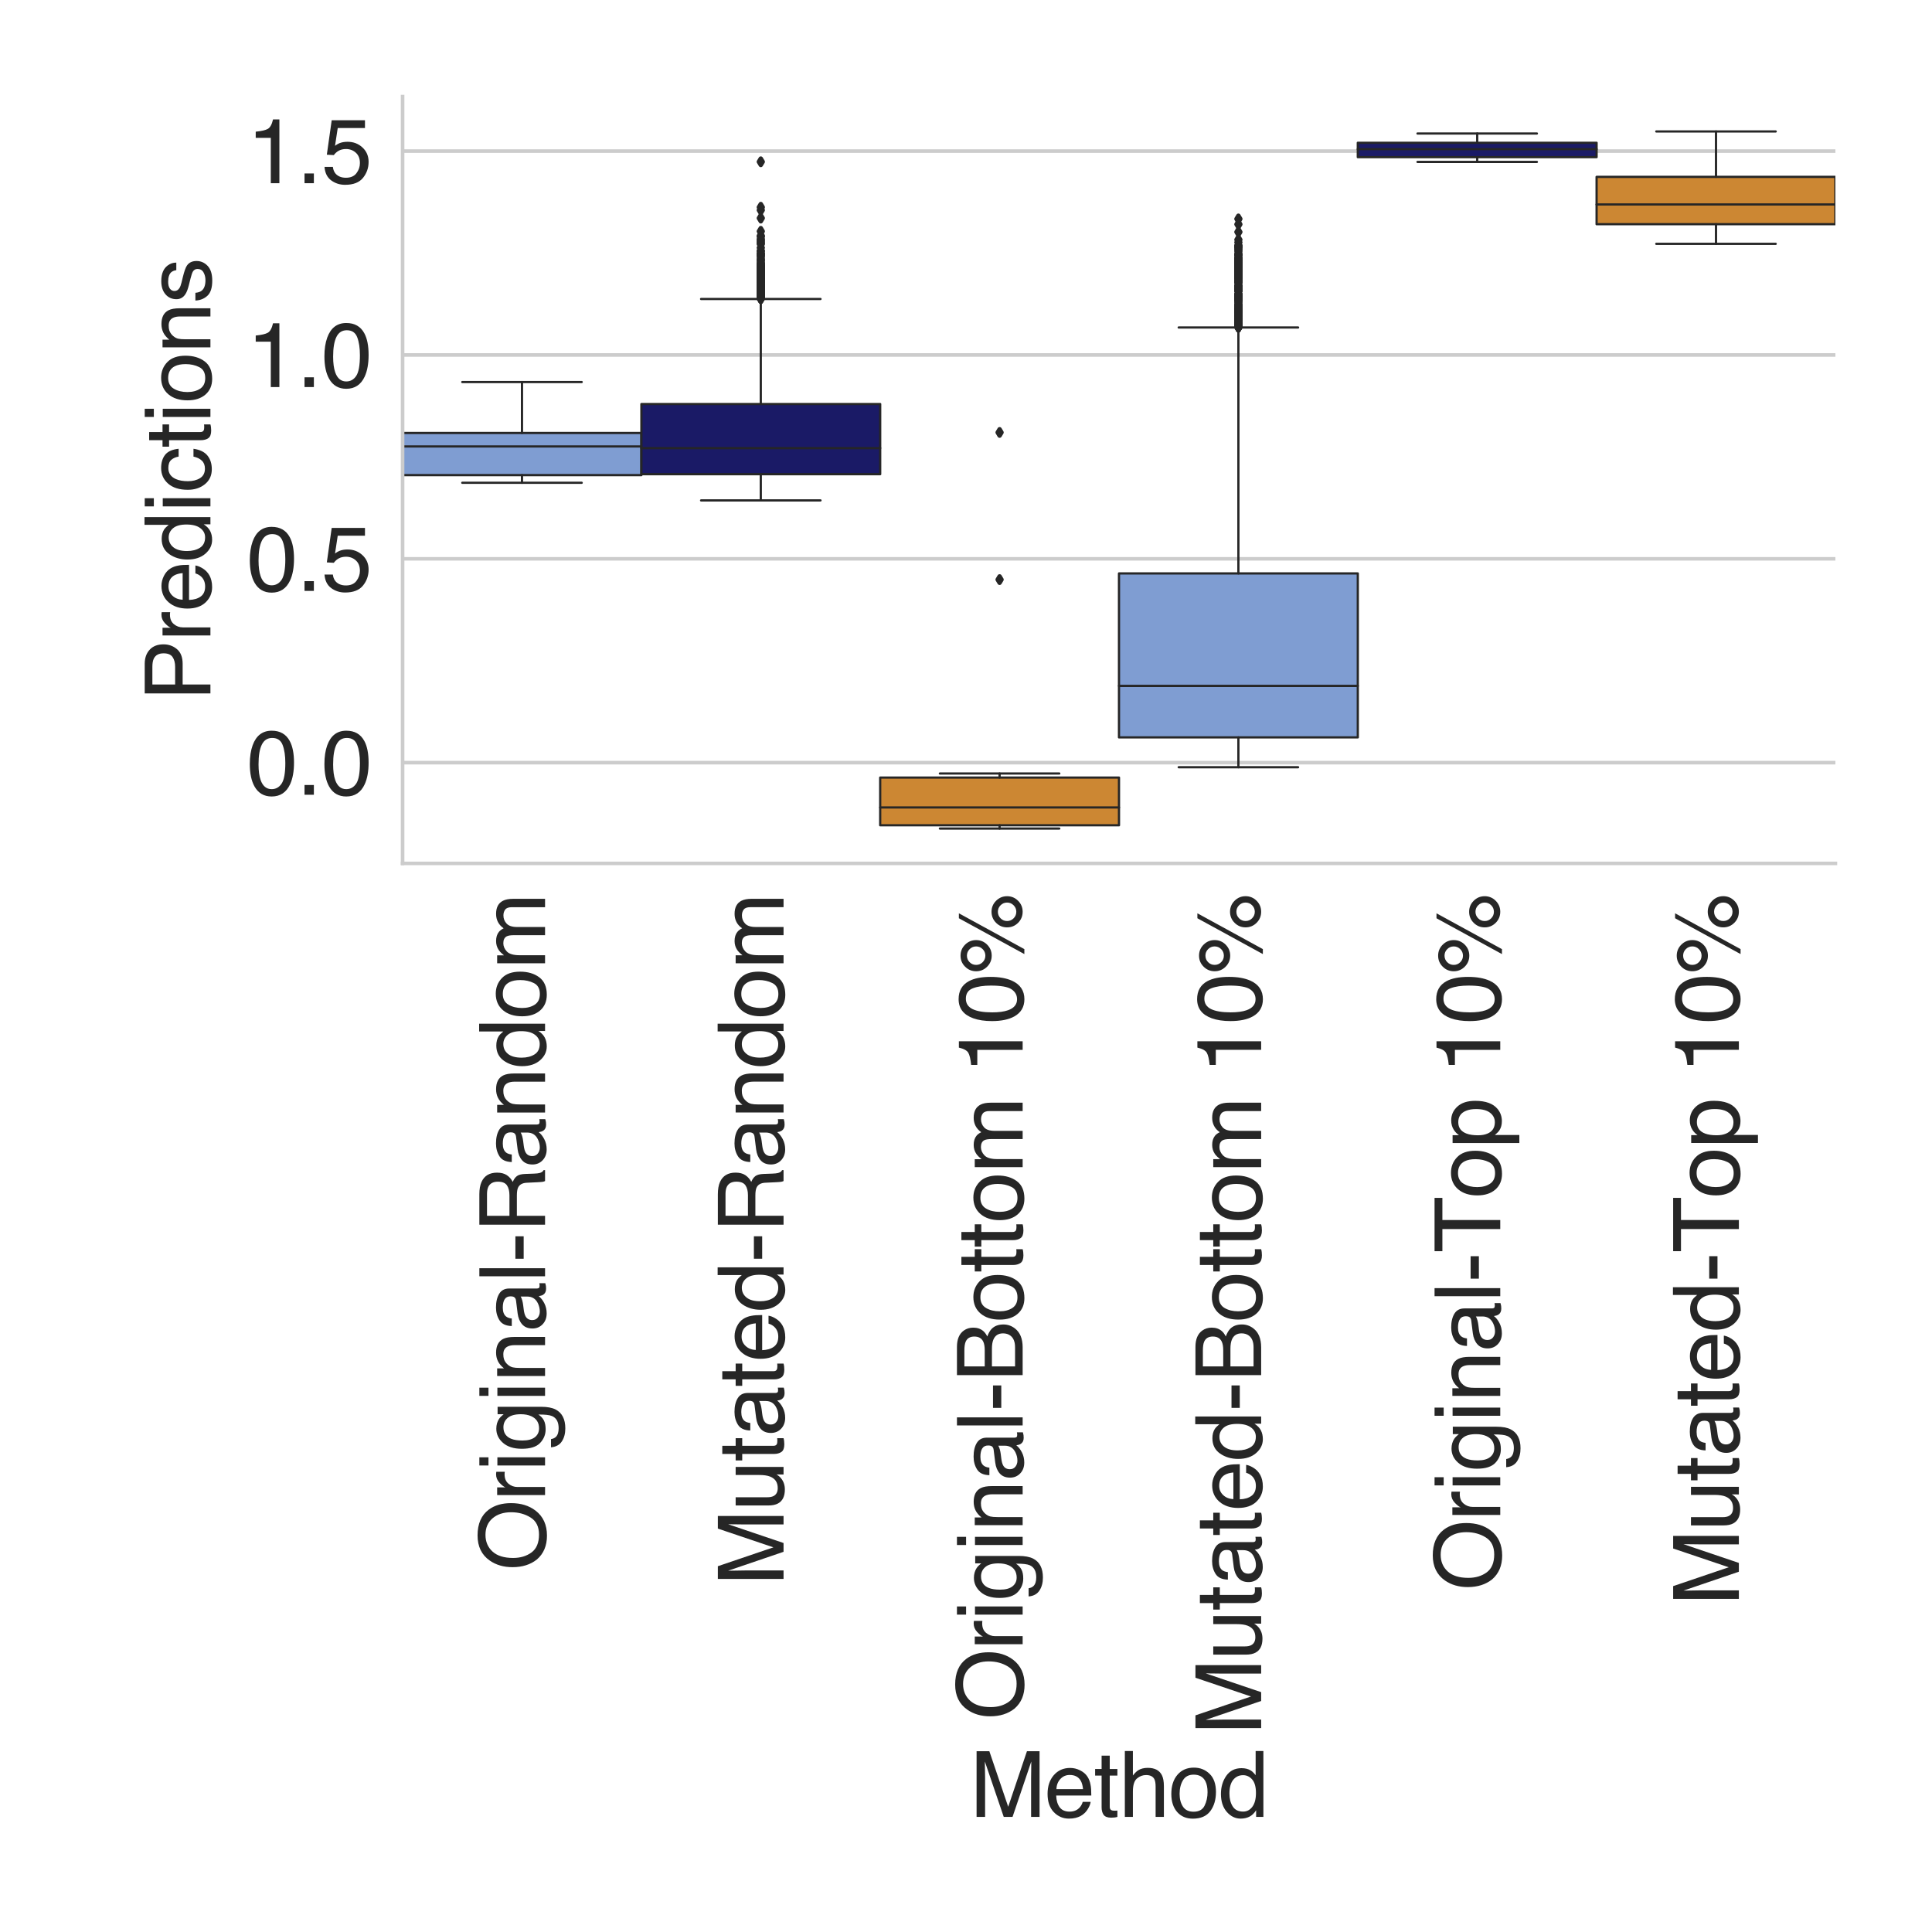 <?xml version="1.0" encoding="utf-8" standalone="no"?>
<!DOCTYPE svg PUBLIC "-//W3C//DTD SVG 1.1//EN"
  "http://www.w3.org/Graphics/SVG/1.1/DTD/svg11.dtd">
<svg height="432pt" version="1.1" viewBox="0 0 432 432" width="432pt" xmlns="http://www.w3.org/2000/svg" xmlns:xlink="http://www.w3.org/1999/xlink">
 <defs>
  <style type="text/css">*{stroke-linecap:butt;stroke-linejoin:round;}</style>
 </defs>
 <g id="figure_1">
  <g id="patch_1">
   <path d="M 0 432 
L 432 432 
L 432 0 
L 0 0 
z
" style="fill:#ffffff;"/>
  </g>
  <g id="axes_1">
   <g id="patch_2">
    <path d="M 90.02 193.06 
L 410.4 193.06 
L 410.4 21.6 
L 90.02 21.6 
z
" style="fill:#ffffff;"/>
   </g>
   <g id="matplotlib.axis_1">
    <g id="xtick_1">
     <g id="text_1">
      <!-- Original-Random -->
      <g style="fill:#262626;" transform="translate(121.875 351.223)rotate(-90)scale(0.2 -0.2)">
       <defs>
        <path d="M 2469 4716 
Q 3684 4716 4269 3934 
Q 4725 3325 4725 2375 
Q 4725 1347 4203 666 
Q 3591 -134 2456 -134 
Q 1397 -134 791 566 
Q 250 1241 250 2272 
Q 250 3203 713 3866 
Q 1306 4716 2469 4716 
z
M 2531 422 
Q 3353 422 3720 1011 
Q 4088 1600 4088 2366 
Q 4088 3175 3664 3669 
Q 3241 4163 2506 4163 
Q 1794 4163 1344 3673 
Q 894 3184 894 2231 
Q 894 1469 1280 945 
Q 1666 422 2531 422 
z
M 2488 4716 
L 2488 4716 
z
" id="Helvetica-4f" transform="scale(0.016)"/>
        <path d="M 428 3347 
L 963 3347 
L 963 2769 
Q 1028 2938 1284 3180 
Q 1541 3422 1875 3422 
Q 1891 3422 1928 3419 
Q 1966 3416 2056 3406 
L 2056 2813 
Q 2006 2822 1964 2825 
Q 1922 2828 1872 2828 
Q 1447 2828 1219 2554 
Q 991 2281 991 1925 
L 991 0 
L 428 0 
L 428 3347 
z
" id="Helvetica-72" transform="scale(0.016)"/>
        <path d="M 413 3331 
L 984 3331 
L 984 0 
L 413 0 
L 413 3331 
z
M 413 4591 
L 984 4591 
L 984 3953 
L 413 3953 
L 413 4591 
z
" id="Helvetica-69" transform="scale(0.016)"/>
        <path d="M 1594 3406 
Q 1988 3406 2281 3213 
Q 2441 3103 2606 2894 
L 2606 3316 
L 3125 3316 
L 3125 272 
Q 3125 -366 2938 -734 
Q 2588 -1416 1616 -1416 
Q 1075 -1416 706 -1173 
Q 338 -931 294 -416 
L 866 -416 
Q 906 -641 1028 -763 
Q 1219 -950 1628 -950 
Q 2275 -950 2475 -494 
Q 2594 -225 2584 466 
Q 2416 209 2178 84 
Q 1941 -41 1550 -41 
Q 1006 -41 598 345 
Q 191 731 191 1622 
Q 191 2463 602 2934 
Q 1013 3406 1594 3406 
z
M 2606 1688 
Q 2606 2309 2350 2609 
Q 2094 2909 1697 2909 
Q 1103 2909 884 2353 
Q 769 2056 769 1575 
Q 769 1009 998 714 
Q 1228 419 1616 419 
Q 2222 419 2469 966 
Q 2606 1275 2606 1688 
z
M 1659 3428 
L 1659 3428 
z
" id="Helvetica-67" transform="scale(0.016)"/>
        <path d="M 413 3347 
L 947 3347 
L 947 2872 
Q 1184 3166 1450 3294 
Q 1716 3422 2041 3422 
Q 2753 3422 3003 2925 
Q 3141 2653 3141 2147 
L 3141 0 
L 2569 0 
L 2569 2109 
Q 2569 2416 2478 2603 
Q 2328 2916 1934 2916 
Q 1734 2916 1606 2875 
Q 1375 2806 1200 2600 
Q 1059 2434 1017 2257 
Q 975 2081 975 1753 
L 975 0 
L 413 0 
L 413 3347 
z
M 1734 3428 
L 1734 3428 
z
" id="Helvetica-6e" transform="scale(0.016)"/>
        <path d="M 844 891 
Q 844 647 1022 506 
Q 1200 366 1444 366 
Q 1741 366 2019 503 
Q 2488 731 2488 1250 
L 2488 1703 
Q 2384 1638 2221 1594 
Q 2059 1550 1903 1531 
L 1563 1488 
Q 1256 1447 1103 1359 
Q 844 1213 844 891 
z
M 2206 2028 
Q 2400 2053 2466 2191 
Q 2503 2266 2503 2406 
Q 2503 2694 2298 2823 
Q 2094 2953 1713 2953 
Q 1272 2953 1088 2716 
Q 984 2584 953 2325 
L 428 2325 
Q 444 2944 830 3186 
Q 1216 3428 1725 3428 
Q 2316 3428 2684 3203 
Q 3050 2978 3050 2503 
L 3050 575 
Q 3050 488 3086 434 
Q 3122 381 3238 381 
Q 3275 381 3322 386 
Q 3369 391 3422 400 
L 3422 -16 
Q 3291 -53 3222 -62 
Q 3153 -72 3034 -72 
Q 2744 -72 2613 134 
Q 2544 244 2516 444 
Q 2344 219 2022 53 
Q 1700 -113 1313 -113 
Q 847 -113 551 170 
Q 256 453 256 878 
Q 256 1344 547 1600 
Q 838 1856 1309 1916 
L 2206 2028 
z
M 1741 3428 
L 1741 3428 
z
" id="Helvetica-61" transform="scale(0.016)"/>
        <path d="M 428 4591 
L 991 4591 
L 991 0 
L 428 0 
L 428 4591 
z
" id="Helvetica-6c" transform="scale(0.016)"/>
        <path d="M 266 2072 
L 1834 2072 
L 1834 1494 
L 266 1494 
L 266 2072 
z
" id="Helvetica-2d" transform="scale(0.016)"/>
        <path d="M 2622 2488 
Q 3059 2488 3314 2663 
Q 3569 2838 3569 3294 
Q 3569 3784 3213 3963 
Q 3022 4056 2703 4056 
L 1184 4056 
L 1184 2488 
L 2622 2488 
z
M 563 4591 
L 2688 4591 
Q 3213 4591 3553 4438 
Q 4200 4144 4200 3353 
Q 4200 2941 4029 2678 
Q 3859 2416 3553 2256 
Q 3822 2147 3958 1969 
Q 4094 1791 4109 1391 
L 4131 775 
Q 4141 513 4175 384 
Q 4231 166 4375 103 
L 4375 0 
L 3613 0 
Q 3581 59 3562 153 
Q 3544 247 3531 516 
L 3494 1281 
Q 3472 1731 3159 1884 
Q 2981 1969 2600 1969 
L 1184 1969 
L 1184 0 
L 563 0 
L 563 4591 
z
" id="Helvetica-52" transform="scale(0.016)"/>
        <path d="M 769 1634 
Q 769 1097 997 734 
Q 1225 372 1728 372 
Q 2119 372 2370 708 
Q 2622 1044 2622 1672 
Q 2622 2306 2362 2611 
Q 2103 2916 1722 2916 
Q 1297 2916 1033 2591 
Q 769 2266 769 1634 
z
M 1616 3406 
Q 2000 3406 2259 3244 
Q 2409 3150 2600 2916 
L 2600 4606 
L 3141 4606 
L 3141 0 
L 2634 0 
L 2634 466 
Q 2438 156 2169 18 
Q 1900 -119 1553 -119 
Q 994 -119 584 351 
Q 175 822 175 1603 
Q 175 2334 548 2870 
Q 922 3406 1616 3406 
z
" id="Helvetica-64" transform="scale(0.016)"/>
        <path d="M 1741 363 
Q 2300 363 2508 786 
Q 2716 1209 2716 1728 
Q 2716 2197 2566 2491 
Q 2328 2953 1747 2953 
Q 1231 2953 997 2559 
Q 763 2166 763 1609 
Q 763 1075 997 719 
Q 1231 363 1741 363 
z
M 1763 3444 
Q 2409 3444 2856 3012 
Q 3303 2581 3303 1744 
Q 3303 934 2909 406 
Q 2516 -122 1688 -122 
Q 997 -122 590 345 
Q 184 813 184 1600 
Q 184 2444 612 2944 
Q 1041 3444 1763 3444 
z
M 1744 3428 
L 1744 3428 
z
" id="Helvetica-6f" transform="scale(0.016)"/>
        <path d="M 413 3347 
L 969 3347 
L 969 2872 
Q 1169 3119 1331 3231 
Q 1609 3422 1963 3422 
Q 2363 3422 2606 3225 
Q 2744 3113 2856 2894 
Q 3044 3163 3297 3292 
Q 3550 3422 3866 3422 
Q 4541 3422 4784 2934 
Q 4916 2672 4916 2228 
L 4916 0 
L 4331 0 
L 4331 2325 
Q 4331 2659 4164 2784 
Q 3997 2909 3756 2909 
Q 3425 2909 3186 2687 
Q 2947 2466 2947 1947 
L 2947 0 
L 2375 0 
L 2375 2184 
Q 2375 2525 2294 2681 
Q 2166 2916 1816 2916 
Q 1497 2916 1236 2669 
Q 975 2422 975 1775 
L 975 0 
L 413 0 
L 413 3347 
z
" id="Helvetica-6d" transform="scale(0.016)"/>
       </defs>
       <use xlink:href="#Helvetica-4f"/>
       <use x="77.783" xlink:href="#Helvetica-72"/>
       <use x="111.084" xlink:href="#Helvetica-69"/>
       <use x="133.301" xlink:href="#Helvetica-67"/>
       <use x="188.916" xlink:href="#Helvetica-69"/>
       <use x="211.133" xlink:href="#Helvetica-6e"/>
       <use x="266.748" xlink:href="#Helvetica-61"/>
       <use x="322.363" xlink:href="#Helvetica-6c"/>
       <use x="344.58" xlink:href="#Helvetica-2d"/>
       <use x="377.881" xlink:href="#Helvetica-52"/>
       <use x="450.098" xlink:href="#Helvetica-61"/>
       <use x="505.713" xlink:href="#Helvetica-6e"/>
       <use x="561.328" xlink:href="#Helvetica-64"/>
       <use x="616.943" xlink:href="#Helvetica-6f"/>
       <use x="672.559" xlink:href="#Helvetica-6d"/>
      </g>
     </g>
    </g>
    <g id="xtick_2">
     <g id="text_2">
      <!-- Mutated-Random -->
      <g style="fill:#262626;" transform="translate(175.204 354.569)rotate(-90)scale(0.2 -0.2)">
       <defs>
        <path d="M 472 4591 
L 1363 4591 
L 2681 709 
L 3991 4591 
L 4872 4591 
L 4872 0 
L 4281 0 
L 4281 2709 
Q 4281 2850 4287 3175 
Q 4294 3500 4294 3872 
L 2984 0 
L 2369 0 
L 1050 3872 
L 1050 3731 
Q 1050 3563 1058 3217 
Q 1066 2872 1066 2709 
L 1066 0 
L 472 0 
L 472 4591 
z
" id="Helvetica-4d" transform="scale(0.016)"/>
        <path d="M 975 3347 
L 975 1125 
Q 975 869 1056 706 
Q 1206 406 1616 406 
Q 2203 406 2416 931 
Q 2531 1213 2531 1703 
L 2531 3347 
L 3094 3347 
L 3094 0 
L 2563 0 
L 2569 494 
Q 2459 303 2297 172 
Q 1975 -91 1516 -91 
Q 800 -91 541 388 
Q 400 644 400 1072 
L 400 3347 
L 975 3347 
z
M 1747 3428 
L 1747 3428 
z
" id="Helvetica-75" transform="scale(0.016)"/>
        <path d="M 525 4281 
L 1094 4281 
L 1094 3347 
L 1628 3347 
L 1628 2888 
L 1094 2888 
L 1094 703 
Q 1094 528 1213 469 
Q 1278 434 1431 434 
Q 1472 434 1519 436 
Q 1566 438 1628 444 
L 1628 0 
Q 1531 -28 1426 -40 
Q 1322 -53 1200 -53 
Q 806 -53 665 148 
Q 525 350 525 672 
L 525 2888 
L 72 2888 
L 72 3347 
L 525 3347 
L 525 4281 
z
" id="Helvetica-74" transform="scale(0.016)"/>
        <path d="M 1806 3422 
Q 2163 3422 2497 3255 
Q 2831 3088 3006 2822 
Q 3175 2569 3231 2231 
Q 3281 2000 3281 1494 
L 828 1494 
Q 844 984 1069 676 
Q 1294 369 1766 369 
Q 2206 369 2469 659 
Q 2619 828 2681 1050 
L 3234 1050 
Q 3213 866 3089 639 
Q 2966 413 2813 269 
Q 2556 19 2178 -69 
Q 1975 -119 1719 -119 
Q 1094 -119 659 336 
Q 225 791 225 1609 
Q 225 2416 662 2919 
Q 1100 3422 1806 3422 
z
M 2703 1941 
Q 2669 2306 2544 2525 
Q 2313 2931 1772 2931 
Q 1384 2931 1121 2651 
Q 859 2372 844 1941 
L 2703 1941 
z
M 1753 3428 
L 1753 3428 
z
" id="Helvetica-65" transform="scale(0.016)"/>
       </defs>
       <use xlink:href="#Helvetica-4d"/>
       <use x="83.301" xlink:href="#Helvetica-75"/>
       <use x="138.916" xlink:href="#Helvetica-74"/>
       <use x="166.699" xlink:href="#Helvetica-61"/>
       <use x="222.314" xlink:href="#Helvetica-74"/>
       <use x="250.098" xlink:href="#Helvetica-65"/>
       <use x="305.713" xlink:href="#Helvetica-64"/>
       <use x="361.328" xlink:href="#Helvetica-2d"/>
       <use x="394.629" xlink:href="#Helvetica-52"/>
       <use x="466.846" xlink:href="#Helvetica-61"/>
       <use x="522.461" xlink:href="#Helvetica-6e"/>
       <use x="578.076" xlink:href="#Helvetica-64"/>
       <use x="633.691" xlink:href="#Helvetica-6f"/>
       <use x="689.307" xlink:href="#Helvetica-6d"/>
      </g>
     </g>
    </g>
    <g id="xtick_3">
     <g id="text_3">
      <!-- Original-Bottom 10% -->
      <g style="fill:#262626;" transform="translate(228.668 384.572)rotate(-90)scale(0.2 -0.2)">
       <defs>
        <path d="M 2213 2650 
Q 2606 2650 2825 2759 
Q 3169 2931 3169 3378 
Q 3169 3828 2803 3984 
Q 2597 4072 2191 4072 
L 1081 4072 
L 1081 2650 
L 2213 2650 
z
M 2422 531 
Q 2994 531 3238 863 
Q 3391 1072 3391 1369 
Q 3391 1869 2944 2050 
Q 2706 2147 2316 2147 
L 1081 2147 
L 1081 531 
L 2422 531 
z
M 472 4591 
L 2444 4591 
Q 3250 4591 3591 4109 
Q 3791 3825 3791 3453 
Q 3791 3019 3544 2741 
Q 3416 2594 3175 2472 
Q 3528 2338 3703 2169 
Q 4013 1869 4013 1341 
Q 4013 897 3734 538 
Q 3319 0 2413 0 
L 472 0 
L 472 4591 
z
" id="Helvetica-42" transform="scale(0.016)"/>
        <path id="Helvetica-20" transform="scale(0.016)"/>
        <path d="M 613 3169 
L 613 3600 
Q 1222 3659 1462 3798 
Q 1703 3938 1822 4456 
L 2266 4456 
L 2266 0 
L 1666 0 
L 1666 3169 
L 613 3169 
z
" id="Helvetica-31" transform="scale(0.016)"/>
        <path d="M 1731 4475 
Q 2600 4475 2988 3759 
Q 3288 3206 3288 2244 
Q 3288 1331 3016 734 
Q 2622 -122 1728 -122 
Q 922 -122 528 578 
Q 200 1163 200 2147 
Q 200 2909 397 3456 
Q 766 4475 1731 4475 
z
M 1725 391 
Q 2163 391 2422 778 
Q 2681 1166 2681 2222 
Q 2681 2984 2493 3476 
Q 2306 3969 1766 3969 
Q 1269 3969 1039 3501 
Q 809 3034 809 2125 
Q 809 1441 956 1025 
Q 1181 391 1725 391 
z
" id="Helvetica-30" transform="scale(0.016)"/>
        <path d="M 4363 2175 
Q 4813 2175 5131 1856 
Q 5450 1538 5450 1088 
Q 5450 638 5131 319 
Q 4813 0 4363 0 
Q 3909 0 3590 319 
Q 3272 638 3272 1088 
Q 3272 1538 3590 1856 
Q 3909 2175 4363 2175 
z
M 3909 4456 
L 4256 4456 
L 1753 -119 
L 1406 -119 
L 3909 4456 
z
M 1294 2606 
Q 1563 2606 1752 2795 
Q 1941 2984 1941 3250 
Q 1941 3516 1752 3705 
Q 1563 3894 1294 3894 
Q 1028 3894 839 3706 
Q 650 3519 650 3250 
Q 650 2984 839 2795 
Q 1028 2606 1294 2606 
z
M 1294 4341 
Q 1747 4341 2065 4020 
Q 2384 3700 2384 3250 
Q 2384 2800 2065 2481 
Q 1747 2163 1294 2163 
Q 844 2163 525 2481 
Q 206 2800 206 3250 
Q 206 3700 525 4020 
Q 844 4341 1294 4341 
z
M 4363 444 
Q 4628 444 4817 633 
Q 5006 822 5006 1088 
Q 5006 1353 4817 1542 
Q 4628 1731 4363 1731 
Q 4094 1731 3905 1542 
Q 3716 1353 3716 1088 
Q 3716 822 3905 633 
Q 4094 444 4363 444 
z
" id="Helvetica-25" transform="scale(0.016)"/>
       </defs>
       <use xlink:href="#Helvetica-4f"/>
       <use x="77.783" xlink:href="#Helvetica-72"/>
       <use x="111.084" xlink:href="#Helvetica-69"/>
       <use x="133.301" xlink:href="#Helvetica-67"/>
       <use x="188.916" xlink:href="#Helvetica-69"/>
       <use x="211.133" xlink:href="#Helvetica-6e"/>
       <use x="266.748" xlink:href="#Helvetica-61"/>
       <use x="322.363" xlink:href="#Helvetica-6c"/>
       <use x="344.58" xlink:href="#Helvetica-2d"/>
       <use x="377.881" xlink:href="#Helvetica-42"/>
       <use x="444.58" xlink:href="#Helvetica-6f"/>
       <use x="500.195" xlink:href="#Helvetica-74"/>
       <use x="527.979" xlink:href="#Helvetica-74"/>
       <use x="555.762" xlink:href="#Helvetica-6f"/>
       <use x="611.377" xlink:href="#Helvetica-6d"/>
       <use x="694.678" xlink:href="#Helvetica-20"/>
       <use x="722.461" xlink:href="#Helvetica-31"/>
       <use x="778.076" xlink:href="#Helvetica-30"/>
       <use x="833.691" xlink:href="#Helvetica-25"/>
      </g>
     </g>
    </g>
    <g id="xtick_4">
     <g id="text_4">
      <!-- Mutated-Bottom 10% -->
      <g style="fill:#262626;" transform="translate(281.997 387.919)rotate(-90)scale(0.2 -0.2)">
       <use xlink:href="#Helvetica-4d"/>
       <use x="83.301" xlink:href="#Helvetica-75"/>
       <use x="138.916" xlink:href="#Helvetica-74"/>
       <use x="166.699" xlink:href="#Helvetica-61"/>
       <use x="222.314" xlink:href="#Helvetica-74"/>
       <use x="250.098" xlink:href="#Helvetica-65"/>
       <use x="305.713" xlink:href="#Helvetica-64"/>
       <use x="361.328" xlink:href="#Helvetica-2d"/>
       <use x="394.629" xlink:href="#Helvetica-42"/>
       <use x="461.328" xlink:href="#Helvetica-6f"/>
       <use x="516.943" xlink:href="#Helvetica-74"/>
       <use x="544.727" xlink:href="#Helvetica-74"/>
       <use x="572.51" xlink:href="#Helvetica-6f"/>
       <use x="628.125" xlink:href="#Helvetica-6d"/>
       <use x="711.426" xlink:href="#Helvetica-20"/>
       <use x="739.209" xlink:href="#Helvetica-31"/>
       <use x="794.824" xlink:href="#Helvetica-30"/>
       <use x="850.439" xlink:href="#Helvetica-25"/>
      </g>
     </g>
    </g>
    <g id="xtick_5">
     <g id="text_5">
      <!-- Original-Top 10% -->
      <g style="fill:#262626;" transform="translate(335.461 355.676)rotate(-90)scale(0.2 -0.2)">
       <defs>
        <path d="M 3828 4591 
L 3828 4044 
L 2281 4044 
L 2281 0 
L 1650 0 
L 1650 4044 
L 103 4044 
L 103 4591 
L 3828 4591 
z
" id="Helvetica-54" transform="scale(0.016)"/>
        <path d="M 1825 378 
Q 2219 378 2480 708 
Q 2741 1038 2741 1694 
Q 2741 2094 2625 2381 
Q 2406 2934 1825 2934 
Q 1241 2934 1025 2350 
Q 909 2038 909 1556 
Q 909 1169 1025 897 
Q 1244 378 1825 378 
z
M 369 3331 
L 916 3331 
L 916 2888 
Q 1084 3116 1284 3241 
Q 1569 3428 1953 3428 
Q 2522 3428 2919 2992 
Q 3316 2556 3316 1747 
Q 3316 653 2744 184 
Q 2381 -113 1900 -113 
Q 1522 -113 1266 53 
Q 1116 147 931 375 
L 931 -1334 
L 369 -1334 
L 369 3331 
z
" id="Helvetica-70" transform="scale(0.016)"/>
       </defs>
       <use xlink:href="#Helvetica-4f"/>
       <use x="77.783" xlink:href="#Helvetica-72"/>
       <use x="111.084" xlink:href="#Helvetica-69"/>
       <use x="133.301" xlink:href="#Helvetica-67"/>
       <use x="188.916" xlink:href="#Helvetica-69"/>
       <use x="211.133" xlink:href="#Helvetica-6e"/>
       <use x="266.748" xlink:href="#Helvetica-61"/>
       <use x="322.363" xlink:href="#Helvetica-6c"/>
       <use x="344.58" xlink:href="#Helvetica-2d"/>
       <use x="377.881" xlink:href="#Helvetica-54"/>
       <use x="438.965" xlink:href="#Helvetica-6f"/>
       <use x="494.58" xlink:href="#Helvetica-70"/>
       <use x="550.195" xlink:href="#Helvetica-20"/>
       <use x="577.979" xlink:href="#Helvetica-31"/>
       <use x="633.594" xlink:href="#Helvetica-30"/>
       <use x="689.209" xlink:href="#Helvetica-25"/>
      </g>
     </g>
    </g>
    <g id="xtick_6">
     <g id="text_6">
      <!-- Mutated-Top 10% -->
      <g style="fill:#262626;" transform="translate(388.814 359.022)rotate(-90)scale(0.2 -0.2)">
       <use xlink:href="#Helvetica-4d"/>
       <use x="83.301" xlink:href="#Helvetica-75"/>
       <use x="138.916" xlink:href="#Helvetica-74"/>
       <use x="166.699" xlink:href="#Helvetica-61"/>
       <use x="222.314" xlink:href="#Helvetica-74"/>
       <use x="250.098" xlink:href="#Helvetica-65"/>
       <use x="305.713" xlink:href="#Helvetica-64"/>
       <use x="361.328" xlink:href="#Helvetica-2d"/>
       <use x="394.629" xlink:href="#Helvetica-54"/>
       <use x="455.713" xlink:href="#Helvetica-6f"/>
       <use x="511.328" xlink:href="#Helvetica-70"/>
       <use x="566.943" xlink:href="#Helvetica-20"/>
       <use x="594.727" xlink:href="#Helvetica-31"/>
       <use x="650.342" xlink:href="#Helvetica-30"/>
       <use x="705.957" xlink:href="#Helvetica-25"/>
      </g>
     </g>
    </g>
    <g id="text_7">
     <!-- Method -->
     <g style="fill:#262626;" transform="translate(216.858 406.266)scale(0.2 -0.2)">
      <defs>
       <path d="M 413 4606 
L 975 4606 
L 975 2894 
Q 1175 3147 1334 3250 
Q 1606 3428 2013 3428 
Q 2741 3428 3000 2919 
Q 3141 2641 3141 2147 
L 3141 0 
L 2563 0 
L 2563 2109 
Q 2563 2478 2469 2650 
Q 2316 2925 1894 2925 
Q 1544 2925 1259 2684 
Q 975 2444 975 1775 
L 975 0 
L 413 0 
L 413 4606 
z
" id="Helvetica-68" transform="scale(0.016)"/>
      </defs>
      <use xlink:href="#Helvetica-4d"/>
      <use x="83.301" xlink:href="#Helvetica-65"/>
      <use x="138.916" xlink:href="#Helvetica-74"/>
      <use x="166.699" xlink:href="#Helvetica-68"/>
      <use x="222.314" xlink:href="#Helvetica-6f"/>
      <use x="277.93" xlink:href="#Helvetica-64"/>
     </g>
    </g>
   </g>
   <g id="matplotlib.axis_2">
    <g id="ytick_1">
     <g id="line2d_1">
      <path clip-path="url(#pa3b366a688)" d="M 90.02 170.533 
L 410.4 170.533 
" style="fill:none;stroke:#cccccc;stroke-linecap:round;stroke-width:0.8;"/>
     </g>
     <g id="text_8">
      <!-- 0.0 -->
      <g style="fill:#262626;" transform="translate(55.22 177.707)scale(0.2 -0.2)">
       <defs>
        <path d="M 547 681 
L 1200 681 
L 1200 0 
L 547 0 
L 547 681 
z
" id="Helvetica-2e" transform="scale(0.016)"/>
       </defs>
       <use xlink:href="#Helvetica-30"/>
       <use x="55.615" xlink:href="#Helvetica-2e"/>
       <use x="83.398" xlink:href="#Helvetica-30"/>
      </g>
     </g>
    </g>
    <g id="ytick_2">
     <g id="line2d_2">
      <path clip-path="url(#pa3b366a688)" d="M 90.02 124.952 
L 410.4 124.952 
" style="fill:none;stroke:#cccccc;stroke-linecap:round;stroke-width:0.8;"/>
     </g>
     <g id="text_9">
      <!-- 0.5 -->
      <g style="fill:#262626;" transform="translate(55.22 132.126)scale(0.2 -0.2)">
       <defs>
        <path d="M 791 1141 
Q 847 659 1238 475 
Q 1438 381 1700 381 
Q 2200 381 2440 700 
Q 2681 1019 2681 1406 
Q 2681 1875 2395 2131 
Q 2109 2388 1709 2388 
Q 1419 2388 1211 2275 
Q 1003 2163 856 1963 
L 369 1991 
L 709 4400 
L 3034 4400 
L 3034 3856 
L 1131 3856 
L 941 2613 
Q 1097 2731 1238 2791 
Q 1488 2894 1816 2894 
Q 2431 2894 2859 2497 
Q 3288 2100 3288 1491 
Q 3288 856 2895 371 
Q 2503 -113 1644 -113 
Q 1097 -113 676 195 
Q 256 503 206 1141 
L 791 1141 
z
" id="Helvetica-35" transform="scale(0.016)"/>
       </defs>
       <use xlink:href="#Helvetica-30"/>
       <use x="55.615" xlink:href="#Helvetica-2e"/>
       <use x="83.398" xlink:href="#Helvetica-35"/>
      </g>
     </g>
    </g>
    <g id="ytick_3">
     <g id="line2d_3">
      <path clip-path="url(#pa3b366a688)" d="M 90.02 79.371 
L 410.4 79.371 
" style="fill:none;stroke:#cccccc;stroke-linecap:round;stroke-width:0.8;"/>
     </g>
     <g id="text_10">
      <!-- 1.0 -->
      <g style="fill:#262626;" transform="translate(55.22 86.545)scale(0.2 -0.2)">
       <use xlink:href="#Helvetica-31"/>
       <use x="55.615" xlink:href="#Helvetica-2e"/>
       <use x="83.398" xlink:href="#Helvetica-30"/>
      </g>
     </g>
    </g>
    <g id="ytick_4">
     <g id="line2d_4">
      <path clip-path="url(#pa3b366a688)" d="M 90.02 33.79 
L 410.4 33.79 
" style="fill:none;stroke:#cccccc;stroke-linecap:round;stroke-width:0.8;"/>
     </g>
     <g id="text_11">
      <!-- 1.5 -->
      <g style="fill:#262626;" transform="translate(55.22 40.964)scale(0.2 -0.2)">
       <use xlink:href="#Helvetica-31"/>
       <use x="55.615" xlink:href="#Helvetica-2e"/>
       <use x="83.398" xlink:href="#Helvetica-35"/>
      </g>
     </g>
    </g>
    <g id="text_12">
     <!-- Predictions -->
     <g style="fill:#262626;" transform="translate(47.051 156.796)rotate(-90)scale(0.2 -0.2)">
      <defs>
       <path d="M 547 4591 
L 2613 4591 
Q 3225 4591 3600 4245 
Q 3975 3900 3975 3275 
Q 3975 2738 3640 2339 
Q 3306 1941 2613 1941 
L 1169 1941 
L 1169 0 
L 547 0 
L 547 4591 
z
M 3347 3272 
Q 3347 3778 2972 3959 
Q 2766 4056 2406 4056 
L 1169 4056 
L 1169 2466 
L 2406 2466 
Q 2825 2466 3086 2644 
Q 3347 2822 3347 3272 
z
" id="Helvetica-50" transform="scale(0.016)"/>
       <path d="M 1703 3444 
Q 2269 3444 2623 3169 
Q 2978 2894 3050 2222 
L 2503 2222 
Q 2453 2531 2275 2736 
Q 2097 2941 1703 2941 
Q 1166 2941 934 2416 
Q 784 2075 784 1575 
Q 784 1072 996 728 
Q 1209 384 1666 384 
Q 2016 384 2220 598 
Q 2425 813 2503 1184 
L 3050 1184 
Q 2956 519 2581 211 
Q 2206 -97 1622 -97 
Q 966 -97 575 383 
Q 184 863 184 1581 
Q 184 2463 612 2953 
Q 1041 3444 1703 3444 
z
M 1616 3428 
L 1616 3428 
z
" id="Helvetica-63" transform="scale(0.016)"/>
       <path d="M 747 1050 
Q 772 769 888 619 
Q 1100 347 1625 347 
Q 1938 347 2175 483 
Q 2413 619 2413 903 
Q 2413 1119 2222 1231 
Q 2100 1300 1741 1391 
L 1294 1503 
Q 866 1609 663 1741 
Q 300 1969 300 2372 
Q 300 2847 642 3140 
Q 984 3434 1563 3434 
Q 2319 3434 2653 2991 
Q 2863 2709 2856 2384 
L 2325 2384 
Q 2309 2575 2191 2731 
Q 1997 2953 1519 2953 
Q 1200 2953 1036 2831 
Q 872 2709 872 2509 
Q 872 2291 1088 2159 
Q 1213 2081 1456 2022 
L 1828 1931 
Q 2434 1784 2641 1647 
Q 2969 1431 2969 969 
Q 2969 522 2630 197 
Q 2291 -128 1597 -128 
Q 850 -128 539 211 
Q 228 550 206 1050 
L 747 1050 
z
M 1578 3428 
L 1578 3428 
z
" id="Helvetica-73" transform="scale(0.016)"/>
      </defs>
      <use xlink:href="#Helvetica-50"/>
      <use x="66.699" xlink:href="#Helvetica-72"/>
      <use x="100" xlink:href="#Helvetica-65"/>
      <use x="155.615" xlink:href="#Helvetica-64"/>
      <use x="211.23" xlink:href="#Helvetica-69"/>
      <use x="233.447" xlink:href="#Helvetica-63"/>
      <use x="283.447" xlink:href="#Helvetica-74"/>
      <use x="311.23" xlink:href="#Helvetica-69"/>
      <use x="333.447" xlink:href="#Helvetica-6f"/>
      <use x="389.062" xlink:href="#Helvetica-6e"/>
      <use x="444.678" xlink:href="#Helvetica-73"/>
     </g>
    </g>
   </g>
   <g id="patch_3">
    <path clip-path="url(#pa3b366a688)" d="M 90.02 106.239 
L 143.417 106.239 
L 143.417 96.816 
L 90.02 96.816 
L 90.02 106.239 
z
" style="fill:#7f9dd2;stroke:#262626;stroke-linejoin:miter;stroke-width:0.5;"/>
   </g>
   <g id="patch_4">
    <path clip-path="url(#pa3b366a688)" d="M 143.417 106.03 
L 196.813 106.03 
L 196.813 90.347 
L 143.417 90.347 
L 143.417 106.03 
z
" style="fill:#1a1a66;stroke:#262626;stroke-linejoin:miter;stroke-width:0.5;"/>
   </g>
   <g id="patch_5">
    <path clip-path="url(#pa3b366a688)" d="M 196.813 184.536 
L 250.21 184.536 
L 250.21 173.865 
L 196.813 173.865 
L 196.813 184.536 
z
" style="fill:#cc8733;stroke:#262626;stroke-linejoin:miter;stroke-width:0.5;"/>
   </g>
   <g id="patch_6">
    <path clip-path="url(#pa3b366a688)" d="M 250.21 164.881 
L 303.607 164.881 
L 303.607 128.217 
L 250.21 128.217 
L 250.21 164.881 
z
" style="fill:#7f9dd2;stroke:#262626;stroke-linejoin:miter;stroke-width:0.5;"/>
   </g>
   <g id="patch_7">
    <path clip-path="url(#pa3b366a688)" d="M 303.607 35.14 
L 357.003 35.14 
L 357.003 31.924 
L 303.607 31.924 
L 303.607 35.14 
z
" style="fill:#1a1a66;stroke:#262626;stroke-linejoin:miter;stroke-width:0.5;"/>
   </g>
   <g id="patch_8">
    <path clip-path="url(#pa3b366a688)" d="M 357.003 50.131 
L 410.4 50.131 
L 410.4 39.548 
L 357.003 39.548 
L 357.003 50.131 
z
" style="fill:#cc8733;stroke:#262626;stroke-linejoin:miter;stroke-width:0.5;"/>
   </g>
   <g id="line2d_5">
    <path clip-path="url(#pa3b366a688)" d="M 116.718 106.239 
L 116.718 107.95 
" style="fill:none;stroke:#262626;stroke-linecap:round;stroke-width:0.5;"/>
   </g>
   <g id="line2d_6">
    <path clip-path="url(#pa3b366a688)" d="M 116.718 96.816 
L 116.718 85.425 
" style="fill:none;stroke:#262626;stroke-linecap:round;stroke-width:0.5;"/>
   </g>
   <g id="line2d_7">
    <path clip-path="url(#pa3b366a688)" d="M 103.369 107.95 
L 130.067 107.95 
" style="fill:none;stroke:#262626;stroke-linecap:round;stroke-width:0.5;"/>
   </g>
   <g id="line2d_8">
    <path clip-path="url(#pa3b366a688)" d="M 103.369 85.425 
L 130.067 85.425 
" style="fill:none;stroke:#262626;stroke-linecap:round;stroke-width:0.5;"/>
   </g>
   <g id="line2d_9"/>
   <g id="line2d_10">
    <path clip-path="url(#pa3b366a688)" d="M 170.115 106.03 
L 170.115 111.894 
" style="fill:none;stroke:#262626;stroke-linecap:round;stroke-width:0.5;"/>
   </g>
   <g id="line2d_11">
    <path clip-path="url(#pa3b366a688)" d="M 170.115 90.347 
L 170.115 66.853 
" style="fill:none;stroke:#262626;stroke-linecap:round;stroke-width:0.5;"/>
   </g>
   <g id="line2d_12">
    <path clip-path="url(#pa3b366a688)" d="M 156.766 111.894 
L 183.464 111.894 
" style="fill:none;stroke:#262626;stroke-linecap:round;stroke-width:0.5;"/>
   </g>
   <g id="line2d_13">
    <path clip-path="url(#pa3b366a688)" d="M 156.766 66.853 
L 183.464 66.853 
" style="fill:none;stroke:#262626;stroke-linecap:round;stroke-width:0.5;"/>
   </g>
   <g id="line2d_14">
    <defs>
     <path d="M -0 0.707 
L 0.424 0 
L 0 -0.707 
L -0.424 -0 
z
" id="m64e815af14" style="stroke:#262626;stroke-linejoin:miter;"/>
    </defs>
    <g clip-path="url(#pa3b366a688)">
     <use style="fill:#262626;stroke:#262626;stroke-linejoin:miter;" x="170.115" xlink:href="#m64e815af14" y="61.024"/>
     <use style="fill:#262626;stroke:#262626;stroke-linejoin:miter;" x="170.115" xlink:href="#m64e815af14" y="60.226"/>
     <use style="fill:#262626;stroke:#262626;stroke-linejoin:miter;" x="170.115" xlink:href="#m64e815af14" y="61.097"/>
     <use style="fill:#262626;stroke:#262626;stroke-linejoin:miter;" x="170.115" xlink:href="#m64e815af14" y="63.036"/>
     <use style="fill:#262626;stroke:#262626;stroke-linejoin:miter;" x="170.115" xlink:href="#m64e815af14" y="60.703"/>
     <use style="fill:#262626;stroke:#262626;stroke-linejoin:miter;" x="170.115" xlink:href="#m64e815af14" y="58.933"/>
     <use style="fill:#262626;stroke:#262626;stroke-linejoin:miter;" x="170.115" xlink:href="#m64e815af14" y="59.064"/>
     <use style="fill:#262626;stroke:#262626;stroke-linejoin:miter;" x="170.115" xlink:href="#m64e815af14" y="63.457"/>
     <use style="fill:#262626;stroke:#262626;stroke-linejoin:miter;" x="170.115" xlink:href="#m64e815af14" y="60.938"/>
     <use style="fill:#262626;stroke:#262626;stroke-linejoin:miter;" x="170.115" xlink:href="#m64e815af14" y="60.355"/>
     <use style="fill:#262626;stroke:#262626;stroke-linejoin:miter;" x="170.115" xlink:href="#m64e815af14" y="54.04"/>
     <use style="fill:#262626;stroke:#262626;stroke-linejoin:miter;" x="170.115" xlink:href="#m64e815af14" y="62.919"/>
     <use style="fill:#262626;stroke:#262626;stroke-linejoin:miter;" x="170.115" xlink:href="#m64e815af14" y="64.011"/>
     <use style="fill:#262626;stroke:#262626;stroke-linejoin:miter;" x="170.115" xlink:href="#m64e815af14" y="66.298"/>
     <use style="fill:#262626;stroke:#262626;stroke-linejoin:miter;" x="170.115" xlink:href="#m64e815af14" y="65.234"/>
     <use style="fill:#262626;stroke:#262626;stroke-linejoin:miter;" x="170.115" xlink:href="#m64e815af14" y="63.769"/>
     <use style="fill:#262626;stroke:#262626;stroke-linejoin:miter;" x="170.115" xlink:href="#m64e815af14" y="64.733"/>
     <use style="fill:#262626;stroke:#262626;stroke-linejoin:miter;" x="170.115" xlink:href="#m64e815af14" y="36.173"/>
     <use style="fill:#262626;stroke:#262626;stroke-linejoin:miter;" x="170.115" xlink:href="#m64e815af14" y="61.154"/>
     <use style="fill:#262626;stroke:#262626;stroke-linejoin:miter;" x="170.115" xlink:href="#m64e815af14" y="59.97"/>
     <use style="fill:#262626;stroke:#262626;stroke-linejoin:miter;" x="170.115" xlink:href="#m64e815af14" y="60.048"/>
     <use style="fill:#262626;stroke:#262626;stroke-linejoin:miter;" x="170.115" xlink:href="#m64e815af14" y="61.564"/>
     <use style="fill:#262626;stroke:#262626;stroke-linejoin:miter;" x="170.115" xlink:href="#m64e815af14" y="66.034"/>
     <use style="fill:#262626;stroke:#262626;stroke-linejoin:miter;" x="170.115" xlink:href="#m64e815af14" y="61.584"/>
     <use style="fill:#262626;stroke:#262626;stroke-linejoin:miter;" x="170.115" xlink:href="#m64e815af14" y="62.697"/>
     <use style="fill:#262626;stroke:#262626;stroke-linejoin:miter;" x="170.115" xlink:href="#m64e815af14" y="65.181"/>
     <use style="fill:#262626;stroke:#262626;stroke-linejoin:miter;" x="170.115" xlink:href="#m64e815af14" y="63.704"/>
     <use style="fill:#262626;stroke:#262626;stroke-linejoin:miter;" x="170.115" xlink:href="#m64e815af14" y="64.186"/>
     <use style="fill:#262626;stroke:#262626;stroke-linejoin:miter;" x="170.115" xlink:href="#m64e815af14" y="66.735"/>
     <use style="fill:#262626;stroke:#262626;stroke-linejoin:miter;" x="170.115" xlink:href="#m64e815af14" y="65.299"/>
     <use style="fill:#262626;stroke:#262626;stroke-linejoin:miter;" x="170.115" xlink:href="#m64e815af14" y="63.645"/>
     <use style="fill:#262626;stroke:#262626;stroke-linejoin:miter;" x="170.115" xlink:href="#m64e815af14" y="66.289"/>
     <use style="fill:#262626;stroke:#262626;stroke-linejoin:miter;" x="170.115" xlink:href="#m64e815af14" y="65.946"/>
     <use style="fill:#262626;stroke:#262626;stroke-linejoin:miter;" x="170.115" xlink:href="#m64e815af14" y="63.633"/>
     <use style="fill:#262626;stroke:#262626;stroke-linejoin:miter;" x="170.115" xlink:href="#m64e815af14" y="62.804"/>
     <use style="fill:#262626;stroke:#262626;stroke-linejoin:miter;" x="170.115" xlink:href="#m64e815af14" y="61.129"/>
     <use style="fill:#262626;stroke:#262626;stroke-linejoin:miter;" x="170.115" xlink:href="#m64e815af14" y="65.093"/>
     <use style="fill:#262626;stroke:#262626;stroke-linejoin:miter;" x="170.115" xlink:href="#m64e815af14" y="65.553"/>
     <use style="fill:#262626;stroke:#262626;stroke-linejoin:miter;" x="170.115" xlink:href="#m64e815af14" y="64.508"/>
     <use style="fill:#262626;stroke:#262626;stroke-linejoin:miter;" x="170.115" xlink:href="#m64e815af14" y="66.74"/>
     <use style="fill:#262626;stroke:#262626;stroke-linejoin:miter;" x="170.115" xlink:href="#m64e815af14" y="66.421"/>
     <use style="fill:#262626;stroke:#262626;stroke-linejoin:miter;" x="170.115" xlink:href="#m64e815af14" y="58.071"/>
     <use style="fill:#262626;stroke:#262626;stroke-linejoin:miter;" x="170.115" xlink:href="#m64e815af14" y="61.92"/>
     <use style="fill:#262626;stroke:#262626;stroke-linejoin:miter;" x="170.115" xlink:href="#m64e815af14" y="58.852"/>
     <use style="fill:#262626;stroke:#262626;stroke-linejoin:miter;" x="170.115" xlink:href="#m64e815af14" y="59.447"/>
     <use style="fill:#262626;stroke:#262626;stroke-linejoin:miter;" x="170.115" xlink:href="#m64e815af14" y="66.436"/>
     <use style="fill:#262626;stroke:#262626;stroke-linejoin:miter;" x="170.115" xlink:href="#m64e815af14" y="61.197"/>
     <use style="fill:#262626;stroke:#262626;stroke-linejoin:miter;" x="170.115" xlink:href="#m64e815af14" y="66.026"/>
     <use style="fill:#262626;stroke:#262626;stroke-linejoin:miter;" x="170.115" xlink:href="#m64e815af14" y="54.347"/>
     <use style="fill:#262626;stroke:#262626;stroke-linejoin:miter;" x="170.115" xlink:href="#m64e815af14" y="56.869"/>
     <use style="fill:#262626;stroke:#262626;stroke-linejoin:miter;" x="170.115" xlink:href="#m64e815af14" y="64.458"/>
     <use style="fill:#262626;stroke:#262626;stroke-linejoin:miter;" x="170.115" xlink:href="#m64e815af14" y="66.064"/>
     <use style="fill:#262626;stroke:#262626;stroke-linejoin:miter;" x="170.115" xlink:href="#m64e815af14" y="51.72"/>
     <use style="fill:#262626;stroke:#262626;stroke-linejoin:miter;" x="170.115" xlink:href="#m64e815af14" y="61.117"/>
     <use style="fill:#262626;stroke:#262626;stroke-linejoin:miter;" x="170.115" xlink:href="#m64e815af14" y="61.383"/>
     <use style="fill:#262626;stroke:#262626;stroke-linejoin:miter;" x="170.115" xlink:href="#m64e815af14" y="60.692"/>
     <use style="fill:#262626;stroke:#262626;stroke-linejoin:miter;" x="170.115" xlink:href="#m64e815af14" y="65.079"/>
     <use style="fill:#262626;stroke:#262626;stroke-linejoin:miter;" x="170.115" xlink:href="#m64e815af14" y="62.662"/>
     <use style="fill:#262626;stroke:#262626;stroke-linejoin:miter;" x="170.115" xlink:href="#m64e815af14" y="61.266"/>
     <use style="fill:#262626;stroke:#262626;stroke-linejoin:miter;" x="170.115" xlink:href="#m64e815af14" y="57.2"/>
     <use style="fill:#262626;stroke:#262626;stroke-linejoin:miter;" x="170.115" xlink:href="#m64e815af14" y="62.969"/>
     <use style="fill:#262626;stroke:#262626;stroke-linejoin:miter;" x="170.115" xlink:href="#m64e815af14" y="63.511"/>
     <use style="fill:#262626;stroke:#262626;stroke-linejoin:miter;" x="170.115" xlink:href="#m64e815af14" y="64.002"/>
     <use style="fill:#262626;stroke:#262626;stroke-linejoin:miter;" x="170.115" xlink:href="#m64e815af14" y="60.613"/>
     <use style="fill:#262626;stroke:#262626;stroke-linejoin:miter;" x="170.115" xlink:href="#m64e815af14" y="64.157"/>
     <use style="fill:#262626;stroke:#262626;stroke-linejoin:miter;" x="170.115" xlink:href="#m64e815af14" y="65.437"/>
     <use style="fill:#262626;stroke:#262626;stroke-linejoin:miter;" x="170.115" xlink:href="#m64e815af14" y="56.785"/>
     <use style="fill:#262626;stroke:#262626;stroke-linejoin:miter;" x="170.115" xlink:href="#m64e815af14" y="64.346"/>
     <use style="fill:#262626;stroke:#262626;stroke-linejoin:miter;" x="170.115" xlink:href="#m64e815af14" y="53.429"/>
     <use style="fill:#262626;stroke:#262626;stroke-linejoin:miter;" x="170.115" xlink:href="#m64e815af14" y="63.703"/>
     <use style="fill:#262626;stroke:#262626;stroke-linejoin:miter;" x="170.115" xlink:href="#m64e815af14" y="62.109"/>
     <use style="fill:#262626;stroke:#262626;stroke-linejoin:miter;" x="170.115" xlink:href="#m64e815af14" y="63.739"/>
     <use style="fill:#262626;stroke:#262626;stroke-linejoin:miter;" x="170.115" xlink:href="#m64e815af14" y="65.157"/>
     <use style="fill:#262626;stroke:#262626;stroke-linejoin:miter;" x="170.115" xlink:href="#m64e815af14" y="61.998"/>
     <use style="fill:#262626;stroke:#262626;stroke-linejoin:miter;" x="170.115" xlink:href="#m64e815af14" y="56.038"/>
     <use style="fill:#262626;stroke:#262626;stroke-linejoin:miter;" x="170.115" xlink:href="#m64e815af14" y="65.905"/>
     <use style="fill:#262626;stroke:#262626;stroke-linejoin:miter;" x="170.115" xlink:href="#m64e815af14" y="62.936"/>
     <use style="fill:#262626;stroke:#262626;stroke-linejoin:miter;" x="170.115" xlink:href="#m64e815af14" y="58.508"/>
     <use style="fill:#262626;stroke:#262626;stroke-linejoin:miter;" x="170.115" xlink:href="#m64e815af14" y="61.475"/>
     <use style="fill:#262626;stroke:#262626;stroke-linejoin:miter;" x="170.115" xlink:href="#m64e815af14" y="63.117"/>
     <use style="fill:#262626;stroke:#262626;stroke-linejoin:miter;" x="170.115" xlink:href="#m64e815af14" y="56.189"/>
     <use style="fill:#262626;stroke:#262626;stroke-linejoin:miter;" x="170.115" xlink:href="#m64e815af14" y="64.81"/>
     <use style="fill:#262626;stroke:#262626;stroke-linejoin:miter;" x="170.115" xlink:href="#m64e815af14" y="64.634"/>
     <use style="fill:#262626;stroke:#262626;stroke-linejoin:miter;" x="170.115" xlink:href="#m64e815af14" y="65.267"/>
     <use style="fill:#262626;stroke:#262626;stroke-linejoin:miter;" x="170.115" xlink:href="#m64e815af14" y="58.186"/>
     <use style="fill:#262626;stroke:#262626;stroke-linejoin:miter;" x="170.115" xlink:href="#m64e815af14" y="66.03"/>
     <use style="fill:#262626;stroke:#262626;stroke-linejoin:miter;" x="170.115" xlink:href="#m64e815af14" y="60.426"/>
     <use style="fill:#262626;stroke:#262626;stroke-linejoin:miter;" x="170.115" xlink:href="#m64e815af14" y="60.278"/>
     <use style="fill:#262626;stroke:#262626;stroke-linejoin:miter;" x="170.115" xlink:href="#m64e815af14" y="66.345"/>
     <use style="fill:#262626;stroke:#262626;stroke-linejoin:miter;" x="170.115" xlink:href="#m64e815af14" y="62.73"/>
     <use style="fill:#262626;stroke:#262626;stroke-linejoin:miter;" x="170.115" xlink:href="#m64e815af14" y="46.334"/>
     <use style="fill:#262626;stroke:#262626;stroke-linejoin:miter;" x="170.115" xlink:href="#m64e815af14" y="62.248"/>
     <use style="fill:#262626;stroke:#262626;stroke-linejoin:miter;" x="170.115" xlink:href="#m64e815af14" y="65.157"/>
     <use style="fill:#262626;stroke:#262626;stroke-linejoin:miter;" x="170.115" xlink:href="#m64e815af14" y="66.609"/>
     <use style="fill:#262626;stroke:#262626;stroke-linejoin:miter;" x="170.115" xlink:href="#m64e815af14" y="63.426"/>
     <use style="fill:#262626;stroke:#262626;stroke-linejoin:miter;" x="170.115" xlink:href="#m64e815af14" y="59.466"/>
     <use style="fill:#262626;stroke:#262626;stroke-linejoin:miter;" x="170.115" xlink:href="#m64e815af14" y="61.301"/>
     <use style="fill:#262626;stroke:#262626;stroke-linejoin:miter;" x="170.115" xlink:href="#m64e815af14" y="65.122"/>
     <use style="fill:#262626;stroke:#262626;stroke-linejoin:miter;" x="170.115" xlink:href="#m64e815af14" y="65.754"/>
     <use style="fill:#262626;stroke:#262626;stroke-linejoin:miter;" x="170.115" xlink:href="#m64e815af14" y="65.142"/>
     <use style="fill:#262626;stroke:#262626;stroke-linejoin:miter;" x="170.115" xlink:href="#m64e815af14" y="66.406"/>
     <use style="fill:#262626;stroke:#262626;stroke-linejoin:miter;" x="170.115" xlink:href="#m64e815af14" y="59.786"/>
     <use style="fill:#262626;stroke:#262626;stroke-linejoin:miter;" x="170.115" xlink:href="#m64e815af14" y="62.118"/>
     <use style="fill:#262626;stroke:#262626;stroke-linejoin:miter;" x="170.115" xlink:href="#m64e815af14" y="48.774"/>
     <use style="fill:#262626;stroke:#262626;stroke-linejoin:miter;" x="170.115" xlink:href="#m64e815af14" y="63.839"/>
     <use style="fill:#262626;stroke:#262626;stroke-linejoin:miter;" x="170.115" xlink:href="#m64e815af14" y="52.708"/>
     <use style="fill:#262626;stroke:#262626;stroke-linejoin:miter;" x="170.115" xlink:href="#m64e815af14" y="64.476"/>
     <use style="fill:#262626;stroke:#262626;stroke-linejoin:miter;" x="170.115" xlink:href="#m64e815af14" y="65.487"/>
     <use style="fill:#262626;stroke:#262626;stroke-linejoin:miter;" x="170.115" xlink:href="#m64e815af14" y="60.849"/>
     <use style="fill:#262626;stroke:#262626;stroke-linejoin:miter;" x="170.115" xlink:href="#m64e815af14" y="52.904"/>
     <use style="fill:#262626;stroke:#262626;stroke-linejoin:miter;" x="170.115" xlink:href="#m64e815af14" y="66.468"/>
     <use style="fill:#262626;stroke:#262626;stroke-linejoin:miter;" x="170.115" xlink:href="#m64e815af14" y="62.774"/>
     <use style="fill:#262626;stroke:#262626;stroke-linejoin:miter;" x="170.115" xlink:href="#m64e815af14" y="66.638"/>
     <use style="fill:#262626;stroke:#262626;stroke-linejoin:miter;" x="170.115" xlink:href="#m64e815af14" y="60.218"/>
     <use style="fill:#262626;stroke:#262626;stroke-linejoin:miter;" x="170.115" xlink:href="#m64e815af14" y="56.611"/>
     <use style="fill:#262626;stroke:#262626;stroke-linejoin:miter;" x="170.115" xlink:href="#m64e815af14" y="59.601"/>
     <use style="fill:#262626;stroke:#262626;stroke-linejoin:miter;" x="170.115" xlink:href="#m64e815af14" y="55.389"/>
     <use style="fill:#262626;stroke:#262626;stroke-linejoin:miter;" x="170.115" xlink:href="#m64e815af14" y="64.522"/>
     <use style="fill:#262626;stroke:#262626;stroke-linejoin:miter;" x="170.115" xlink:href="#m64e815af14" y="66.112"/>
     <use style="fill:#262626;stroke:#262626;stroke-linejoin:miter;" x="170.115" xlink:href="#m64e815af14" y="61.066"/>
     <use style="fill:#262626;stroke:#262626;stroke-linejoin:miter;" x="170.115" xlink:href="#m64e815af14" y="63.677"/>
     <use style="fill:#262626;stroke:#262626;stroke-linejoin:miter;" x="170.115" xlink:href="#m64e815af14" y="65.399"/>
     <use style="fill:#262626;stroke:#262626;stroke-linejoin:miter;" x="170.115" xlink:href="#m64e815af14" y="65.441"/>
     <use style="fill:#262626;stroke:#262626;stroke-linejoin:miter;" x="170.115" xlink:href="#m64e815af14" y="62.713"/>
     <use style="fill:#262626;stroke:#262626;stroke-linejoin:miter;" x="170.115" xlink:href="#m64e815af14" y="62.528"/>
     <use style="fill:#262626;stroke:#262626;stroke-linejoin:miter;" x="170.115" xlink:href="#m64e815af14" y="66.764"/>
     <use style="fill:#262626;stroke:#262626;stroke-linejoin:miter;" x="170.115" xlink:href="#m64e815af14" y="66.789"/>
     <use style="fill:#262626;stroke:#262626;stroke-linejoin:miter;" x="170.115" xlink:href="#m64e815af14" y="64.216"/>
     <use style="fill:#262626;stroke:#262626;stroke-linejoin:miter;" x="170.115" xlink:href="#m64e815af14" y="65.879"/>
     <use style="fill:#262626;stroke:#262626;stroke-linejoin:miter;" x="170.115" xlink:href="#m64e815af14" y="60.131"/>
     <use style="fill:#262626;stroke:#262626;stroke-linejoin:miter;" x="170.115" xlink:href="#m64e815af14" y="65.308"/>
     <use style="fill:#262626;stroke:#262626;stroke-linejoin:miter;" x="170.115" xlink:href="#m64e815af14" y="60.444"/>
     <use style="fill:#262626;stroke:#262626;stroke-linejoin:miter;" x="170.115" xlink:href="#m64e815af14" y="57.256"/>
     <use style="fill:#262626;stroke:#262626;stroke-linejoin:miter;" x="170.115" xlink:href="#m64e815af14" y="53.728"/>
     <use style="fill:#262626;stroke:#262626;stroke-linejoin:miter;" x="170.115" xlink:href="#m64e815af14" y="59.702"/>
     <use style="fill:#262626;stroke:#262626;stroke-linejoin:miter;" x="170.115" xlink:href="#m64e815af14" y="59.435"/>
     <use style="fill:#262626;stroke:#262626;stroke-linejoin:miter;" x="170.115" xlink:href="#m64e815af14" y="61.518"/>
     <use style="fill:#262626;stroke:#262626;stroke-linejoin:miter;" x="170.115" xlink:href="#m64e815af14" y="63.018"/>
     <use style="fill:#262626;stroke:#262626;stroke-linejoin:miter;" x="170.115" xlink:href="#m64e815af14" y="61.442"/>
     <use style="fill:#262626;stroke:#262626;stroke-linejoin:miter;" x="170.115" xlink:href="#m64e815af14" y="62.595"/>
     <use style="fill:#262626;stroke:#262626;stroke-linejoin:miter;" x="170.115" xlink:href="#m64e815af14" y="57.706"/>
     <use style="fill:#262626;stroke:#262626;stroke-linejoin:miter;" x="170.115" xlink:href="#m64e815af14" y="64.529"/>
     <use style="fill:#262626;stroke:#262626;stroke-linejoin:miter;" x="170.115" xlink:href="#m64e815af14" y="63.687"/>
     <use style="fill:#262626;stroke:#262626;stroke-linejoin:miter;" x="170.115" xlink:href="#m64e815af14" y="64.357"/>
     <use style="fill:#262626;stroke:#262626;stroke-linejoin:miter;" x="170.115" xlink:href="#m64e815af14" y="64.943"/>
     <use style="fill:#262626;stroke:#262626;stroke-linejoin:miter;" x="170.115" xlink:href="#m64e815af14" y="63.781"/>
     <use style="fill:#262626;stroke:#262626;stroke-linejoin:miter;" x="170.115" xlink:href="#m64e815af14" y="65.419"/>
     <use style="fill:#262626;stroke:#262626;stroke-linejoin:miter;" x="170.115" xlink:href="#m64e815af14" y="59.505"/>
     <use style="fill:#262626;stroke:#262626;stroke-linejoin:miter;" x="170.115" xlink:href="#m64e815af14" y="64.105"/>
     <use style="fill:#262626;stroke:#262626;stroke-linejoin:miter;" x="170.115" xlink:href="#m64e815af14" y="66.364"/>
     <use style="fill:#262626;stroke:#262626;stroke-linejoin:miter;" x="170.115" xlink:href="#m64e815af14" y="66.66"/>
     <use style="fill:#262626;stroke:#262626;stroke-linejoin:miter;" x="170.115" xlink:href="#m64e815af14" y="64.9"/>
     <use style="fill:#262626;stroke:#262626;stroke-linejoin:miter;" x="170.115" xlink:href="#m64e815af14" y="60.624"/>
     <use style="fill:#262626;stroke:#262626;stroke-linejoin:miter;" x="170.115" xlink:href="#m64e815af14" y="66.641"/>
     <use style="fill:#262626;stroke:#262626;stroke-linejoin:miter;" x="170.115" xlink:href="#m64e815af14" y="60.55"/>
     <use style="fill:#262626;stroke:#262626;stroke-linejoin:miter;" x="170.115" xlink:href="#m64e815af14" y="65.746"/>
     <use style="fill:#262626;stroke:#262626;stroke-linejoin:miter;" x="170.115" xlink:href="#m64e815af14" y="62.95"/>
     <use style="fill:#262626;stroke:#262626;stroke-linejoin:miter;" x="170.115" xlink:href="#m64e815af14" y="64.682"/>
     <use style="fill:#262626;stroke:#262626;stroke-linejoin:miter;" x="170.115" xlink:href="#m64e815af14" y="64.999"/>
     <use style="fill:#262626;stroke:#262626;stroke-linejoin:miter;" x="170.115" xlink:href="#m64e815af14" y="65.99"/>
     <use style="fill:#262626;stroke:#262626;stroke-linejoin:miter;" x="170.115" xlink:href="#m64e815af14" y="59.884"/>
     <use style="fill:#262626;stroke:#262626;stroke-linejoin:miter;" x="170.115" xlink:href="#m64e815af14" y="54.592"/>
     <use style="fill:#262626;stroke:#262626;stroke-linejoin:miter;" x="170.115" xlink:href="#m64e815af14" y="65.49"/>
     <use style="fill:#262626;stroke:#262626;stroke-linejoin:miter;" x="170.115" xlink:href="#m64e815af14" y="64.038"/>
     <use style="fill:#262626;stroke:#262626;stroke-linejoin:miter;" x="170.115" xlink:href="#m64e815af14" y="60.132"/>
     <use style="fill:#262626;stroke:#262626;stroke-linejoin:miter;" x="170.115" xlink:href="#m64e815af14" y="66.503"/>
     <use style="fill:#262626;stroke:#262626;stroke-linejoin:miter;" x="170.115" xlink:href="#m64e815af14" y="62.287"/>
     <use style="fill:#262626;stroke:#262626;stroke-linejoin:miter;" x="170.115" xlink:href="#m64e815af14" y="65.875"/>
     <use style="fill:#262626;stroke:#262626;stroke-linejoin:miter;" x="170.115" xlink:href="#m64e815af14" y="60.103"/>
     <use style="fill:#262626;stroke:#262626;stroke-linejoin:miter;" x="170.115" xlink:href="#m64e815af14" y="62.415"/>
     <use style="fill:#262626;stroke:#262626;stroke-linejoin:miter;" x="170.115" xlink:href="#m64e815af14" y="65.505"/>
     <use style="fill:#262626;stroke:#262626;stroke-linejoin:miter;" x="170.115" xlink:href="#m64e815af14" y="46.988"/>
     <use style="fill:#262626;stroke:#262626;stroke-linejoin:miter;" x="170.115" xlink:href="#m64e815af14" y="59.663"/>
     <use style="fill:#262626;stroke:#262626;stroke-linejoin:miter;" x="170.115" xlink:href="#m64e815af14" y="59.173"/>
     <use style="fill:#262626;stroke:#262626;stroke-linejoin:miter;" x="170.115" xlink:href="#m64e815af14" y="60.851"/>
     <use style="fill:#262626;stroke:#262626;stroke-linejoin:miter;" x="170.115" xlink:href="#m64e815af14" y="65.397"/>
     <use style="fill:#262626;stroke:#262626;stroke-linejoin:miter;" x="170.115" xlink:href="#m64e815af14" y="65.835"/>
     <use style="fill:#262626;stroke:#262626;stroke-linejoin:miter;" x="170.115" xlink:href="#m64e815af14" y="60.951"/>
     <use style="fill:#262626;stroke:#262626;stroke-linejoin:miter;" x="170.115" xlink:href="#m64e815af14" y="61.948"/>
     <use style="fill:#262626;stroke:#262626;stroke-linejoin:miter;" x="170.115" xlink:href="#m64e815af14" y="65.016"/>
     <use style="fill:#262626;stroke:#262626;stroke-linejoin:miter;" x="170.115" xlink:href="#m64e815af14" y="65.223"/>
     <use style="fill:#262626;stroke:#262626;stroke-linejoin:miter;" x="170.115" xlink:href="#m64e815af14" y="64.086"/>
     <use style="fill:#262626;stroke:#262626;stroke-linejoin:miter;" x="170.115" xlink:href="#m64e815af14" y="64.195"/>
     <use style="fill:#262626;stroke:#262626;stroke-linejoin:miter;" x="170.115" xlink:href="#m64e815af14" y="62.118"/>
     <use style="fill:#262626;stroke:#262626;stroke-linejoin:miter;" x="170.115" xlink:href="#m64e815af14" y="65.134"/>
     <use style="fill:#262626;stroke:#262626;stroke-linejoin:miter;" x="170.115" xlink:href="#m64e815af14" y="64.428"/>
     <use style="fill:#262626;stroke:#262626;stroke-linejoin:miter;" x="170.115" xlink:href="#m64e815af14" y="60.145"/>
     <use style="fill:#262626;stroke:#262626;stroke-linejoin:miter;" x="170.115" xlink:href="#m64e815af14" y="60.316"/>
     <use style="fill:#262626;stroke:#262626;stroke-linejoin:miter;" x="170.115" xlink:href="#m64e815af14" y="66.39"/>
    </g>
   </g>
   <g id="line2d_15">
    <path clip-path="url(#pa3b366a688)" d="M 223.512 184.536 
L 223.512 185.266 
" style="fill:none;stroke:#262626;stroke-linecap:round;stroke-width:0.5;"/>
   </g>
   <g id="line2d_16">
    <path clip-path="url(#pa3b366a688)" d="M 223.512 173.865 
L 223.512 172.958 
" style="fill:none;stroke:#262626;stroke-linecap:round;stroke-width:0.5;"/>
   </g>
   <g id="line2d_17">
    <path clip-path="url(#pa3b366a688)" d="M 210.162 185.266 
L 236.861 185.266 
" style="fill:none;stroke:#262626;stroke-linecap:round;stroke-width:0.5;"/>
   </g>
   <g id="line2d_18">
    <path clip-path="url(#pa3b366a688)" d="M 210.162 172.958 
L 236.861 172.958 
" style="fill:none;stroke:#262626;stroke-linecap:round;stroke-width:0.5;"/>
   </g>
   <g id="line2d_19">
    <g clip-path="url(#pa3b366a688)">
     <use style="fill:#262626;stroke:#262626;stroke-linejoin:miter;" x="223.512" xlink:href="#m64e815af14" y="96.697"/>
     <use style="fill:#262626;stroke:#262626;stroke-linejoin:miter;" x="223.512" xlink:href="#m64e815af14" y="129.597"/>
    </g>
   </g>
   <g id="line2d_20">
    <path clip-path="url(#pa3b366a688)" d="M 276.908 164.881 
L 276.908 171.555 
" style="fill:none;stroke:#262626;stroke-linecap:round;stroke-width:0.5;"/>
   </g>
   <g id="line2d_21">
    <path clip-path="url(#pa3b366a688)" d="M 276.908 128.217 
L 276.908 73.228 
" style="fill:none;stroke:#262626;stroke-linecap:round;stroke-width:0.5;"/>
   </g>
   <g id="line2d_22">
    <path clip-path="url(#pa3b366a688)" d="M 263.559 171.555 
L 290.257 171.555 
" style="fill:none;stroke:#262626;stroke-linecap:round;stroke-width:0.5;"/>
   </g>
   <g id="line2d_23">
    <path clip-path="url(#pa3b366a688)" d="M 263.559 73.228 
L 290.257 73.228 
" style="fill:none;stroke:#262626;stroke-linecap:round;stroke-width:0.5;"/>
   </g>
   <g id="line2d_24">
    <g clip-path="url(#pa3b366a688)">
     <use style="fill:#262626;stroke:#262626;stroke-linejoin:miter;" x="276.908" xlink:href="#m64e815af14" y="55.877"/>
     <use style="fill:#262626;stroke:#262626;stroke-linejoin:miter;" x="276.908" xlink:href="#m64e815af14" y="70.422"/>
     <use style="fill:#262626;stroke:#262626;stroke-linejoin:miter;" x="276.908" xlink:href="#m64e815af14" y="71.953"/>
     <use style="fill:#262626;stroke:#262626;stroke-linejoin:miter;" x="276.908" xlink:href="#m64e815af14" y="48.948"/>
     <use style="fill:#262626;stroke:#262626;stroke-linejoin:miter;" x="276.908" xlink:href="#m64e815af14" y="66.089"/>
     <use style="fill:#262626;stroke:#262626;stroke-linejoin:miter;" x="276.908" xlink:href="#m64e815af14" y="66.912"/>
     <use style="fill:#262626;stroke:#262626;stroke-linejoin:miter;" x="276.908" xlink:href="#m64e815af14" y="59.765"/>
     <use style="fill:#262626;stroke:#262626;stroke-linejoin:miter;" x="276.908" xlink:href="#m64e815af14" y="71.087"/>
     <use style="fill:#262626;stroke:#262626;stroke-linejoin:miter;" x="276.908" xlink:href="#m64e815af14" y="59.503"/>
     <use style="fill:#262626;stroke:#262626;stroke-linejoin:miter;" x="276.908" xlink:href="#m64e815af14" y="61.592"/>
     <use style="fill:#262626;stroke:#262626;stroke-linejoin:miter;" x="276.908" xlink:href="#m64e815af14" y="62.888"/>
     <use style="fill:#262626;stroke:#262626;stroke-linejoin:miter;" x="276.908" xlink:href="#m64e815af14" y="71.488"/>
     <use style="fill:#262626;stroke:#262626;stroke-linejoin:miter;" x="276.908" xlink:href="#m64e815af14" y="72.455"/>
     <use style="fill:#262626;stroke:#262626;stroke-linejoin:miter;" x="276.908" xlink:href="#m64e815af14" y="56.234"/>
     <use style="fill:#262626;stroke:#262626;stroke-linejoin:miter;" x="276.908" xlink:href="#m64e815af14" y="71.341"/>
     <use style="fill:#262626;stroke:#262626;stroke-linejoin:miter;" x="276.908" xlink:href="#m64e815af14" y="60.354"/>
     <use style="fill:#262626;stroke:#262626;stroke-linejoin:miter;" x="276.908" xlink:href="#m64e815af14" y="65.045"/>
     <use style="fill:#262626;stroke:#262626;stroke-linejoin:miter;" x="276.908" xlink:href="#m64e815af14" y="62.165"/>
     <use style="fill:#262626;stroke:#262626;stroke-linejoin:miter;" x="276.908" xlink:href="#m64e815af14" y="67.128"/>
     <use style="fill:#262626;stroke:#262626;stroke-linejoin:miter;" x="276.908" xlink:href="#m64e815af14" y="69.294"/>
     <use style="fill:#262626;stroke:#262626;stroke-linejoin:miter;" x="276.908" xlink:href="#m64e815af14" y="70.403"/>
     <use style="fill:#262626;stroke:#262626;stroke-linejoin:miter;" x="276.908" xlink:href="#m64e815af14" y="60.372"/>
     <use style="fill:#262626;stroke:#262626;stroke-linejoin:miter;" x="276.908" xlink:href="#m64e815af14" y="55.629"/>
     <use style="fill:#262626;stroke:#262626;stroke-linejoin:miter;" x="276.908" xlink:href="#m64e815af14" y="50.154"/>
     <use style="fill:#262626;stroke:#262626;stroke-linejoin:miter;" x="276.908" xlink:href="#m64e815af14" y="73.169"/>
     <use style="fill:#262626;stroke:#262626;stroke-linejoin:miter;" x="276.908" xlink:href="#m64e815af14" y="71.574"/>
     <use style="fill:#262626;stroke:#262626;stroke-linejoin:miter;" x="276.908" xlink:href="#m64e815af14" y="63.037"/>
     <use style="fill:#262626;stroke:#262626;stroke-linejoin:miter;" x="276.908" xlink:href="#m64e815af14" y="65.923"/>
     <use style="fill:#262626;stroke:#262626;stroke-linejoin:miter;" x="276.908" xlink:href="#m64e815af14" y="59.444"/>
     <use style="fill:#262626;stroke:#262626;stroke-linejoin:miter;" x="276.908" xlink:href="#m64e815af14" y="51.873"/>
     <use style="fill:#262626;stroke:#262626;stroke-linejoin:miter;" x="276.908" xlink:href="#m64e815af14" y="68.771"/>
     <use style="fill:#262626;stroke:#262626;stroke-linejoin:miter;" x="276.908" xlink:href="#m64e815af14" y="69.209"/>
     <use style="fill:#262626;stroke:#262626;stroke-linejoin:miter;" x="276.908" xlink:href="#m64e815af14" y="62.007"/>
     <use style="fill:#262626;stroke:#262626;stroke-linejoin:miter;" x="276.908" xlink:href="#m64e815af14" y="69.487"/>
     <use style="fill:#262626;stroke:#262626;stroke-linejoin:miter;" x="276.908" xlink:href="#m64e815af14" y="60.503"/>
     <use style="fill:#262626;stroke:#262626;stroke-linejoin:miter;" x="276.908" xlink:href="#m64e815af14" y="66.029"/>
     <use style="fill:#262626;stroke:#262626;stroke-linejoin:miter;" x="276.908" xlink:href="#m64e815af14" y="63.892"/>
     <use style="fill:#262626;stroke:#262626;stroke-linejoin:miter;" x="276.908" xlink:href="#m64e815af14" y="64.745"/>
     <use style="fill:#262626;stroke:#262626;stroke-linejoin:miter;" x="276.908" xlink:href="#m64e815af14" y="69.872"/>
     <use style="fill:#262626;stroke:#262626;stroke-linejoin:miter;" x="276.908" xlink:href="#m64e815af14" y="70.015"/>
     <use style="fill:#262626;stroke:#262626;stroke-linejoin:miter;" x="276.908" xlink:href="#m64e815af14" y="59.807"/>
     <use style="fill:#262626;stroke:#262626;stroke-linejoin:miter;" x="276.908" xlink:href="#m64e815af14" y="66.481"/>
     <use style="fill:#262626;stroke:#262626;stroke-linejoin:miter;" x="276.908" xlink:href="#m64e815af14" y="61.431"/>
     <use style="fill:#262626;stroke:#262626;stroke-linejoin:miter;" x="276.908" xlink:href="#m64e815af14" y="66.637"/>
     <use style="fill:#262626;stroke:#262626;stroke-linejoin:miter;" x="276.908" xlink:href="#m64e815af14" y="54.209"/>
     <use style="fill:#262626;stroke:#262626;stroke-linejoin:miter;" x="276.908" xlink:href="#m64e815af14" y="69.677"/>
     <use style="fill:#262626;stroke:#262626;stroke-linejoin:miter;" x="276.908" xlink:href="#m64e815af14" y="64.064"/>
     <use style="fill:#262626;stroke:#262626;stroke-linejoin:miter;" x="276.908" xlink:href="#m64e815af14" y="66.123"/>
     <use style="fill:#262626;stroke:#262626;stroke-linejoin:miter;" x="276.908" xlink:href="#m64e815af14" y="59.819"/>
     <use style="fill:#262626;stroke:#262626;stroke-linejoin:miter;" x="276.908" xlink:href="#m64e815af14" y="61.969"/>
     <use style="fill:#262626;stroke:#262626;stroke-linejoin:miter;" x="276.908" xlink:href="#m64e815af14" y="62.318"/>
     <use style="fill:#262626;stroke:#262626;stroke-linejoin:miter;" x="276.908" xlink:href="#m64e815af14" y="68.148"/>
     <use style="fill:#262626;stroke:#262626;stroke-linejoin:miter;" x="276.908" xlink:href="#m64e815af14" y="70.476"/>
     <use style="fill:#262626;stroke:#262626;stroke-linejoin:miter;" x="276.908" xlink:href="#m64e815af14" y="64.677"/>
     <use style="fill:#262626;stroke:#262626;stroke-linejoin:miter;" x="276.908" xlink:href="#m64e815af14" y="62.24"/>
     <use style="fill:#262626;stroke:#262626;stroke-linejoin:miter;" x="276.908" xlink:href="#m64e815af14" y="71.753"/>
     <use style="fill:#262626;stroke:#262626;stroke-linejoin:miter;" x="276.908" xlink:href="#m64e815af14" y="55.215"/>
     <use style="fill:#262626;stroke:#262626;stroke-linejoin:miter;" x="276.908" xlink:href="#m64e815af14" y="56.747"/>
     <use style="fill:#262626;stroke:#262626;stroke-linejoin:miter;" x="276.908" xlink:href="#m64e815af14" y="58.569"/>
     <use style="fill:#262626;stroke:#262626;stroke-linejoin:miter;" x="276.908" xlink:href="#m64e815af14" y="73.181"/>
     <use style="fill:#262626;stroke:#262626;stroke-linejoin:miter;" x="276.908" xlink:href="#m64e815af14" y="68.552"/>
     <use style="fill:#262626;stroke:#262626;stroke-linejoin:miter;" x="276.908" xlink:href="#m64e815af14" y="69.74"/>
     <use style="fill:#262626;stroke:#262626;stroke-linejoin:miter;" x="276.908" xlink:href="#m64e815af14" y="54.913"/>
     <use style="fill:#262626;stroke:#262626;stroke-linejoin:miter;" x="276.908" xlink:href="#m64e815af14" y="61.967"/>
     <use style="fill:#262626;stroke:#262626;stroke-linejoin:miter;" x="276.908" xlink:href="#m64e815af14" y="68.934"/>
     <use style="fill:#262626;stroke:#262626;stroke-linejoin:miter;" x="276.908" xlink:href="#m64e815af14" y="60.048"/>
     <use style="fill:#262626;stroke:#262626;stroke-linejoin:miter;" x="276.908" xlink:href="#m64e815af14" y="63.283"/>
     <use style="fill:#262626;stroke:#262626;stroke-linejoin:miter;" x="276.908" xlink:href="#m64e815af14" y="69.503"/>
     <use style="fill:#262626;stroke:#262626;stroke-linejoin:miter;" x="276.908" xlink:href="#m64e815af14" y="57.719"/>
     <use style="fill:#262626;stroke:#262626;stroke-linejoin:miter;" x="276.908" xlink:href="#m64e815af14" y="60.409"/>
     <use style="fill:#262626;stroke:#262626;stroke-linejoin:miter;" x="276.908" xlink:href="#m64e815af14" y="71.408"/>
     <use style="fill:#262626;stroke:#262626;stroke-linejoin:miter;" x="276.908" xlink:href="#m64e815af14" y="65.803"/>
     <use style="fill:#262626;stroke:#262626;stroke-linejoin:miter;" x="276.908" xlink:href="#m64e815af14" y="61.585"/>
     <use style="fill:#262626;stroke:#262626;stroke-linejoin:miter;" x="276.908" xlink:href="#m64e815af14" y="63.992"/>
     <use style="fill:#262626;stroke:#262626;stroke-linejoin:miter;" x="276.908" xlink:href="#m64e815af14" y="73.071"/>
     <use style="fill:#262626;stroke:#262626;stroke-linejoin:miter;" x="276.908" xlink:href="#m64e815af14" y="64.42"/>
     <use style="fill:#262626;stroke:#262626;stroke-linejoin:miter;" x="276.908" xlink:href="#m64e815af14" y="66.946"/>
     <use style="fill:#262626;stroke:#262626;stroke-linejoin:miter;" x="276.908" xlink:href="#m64e815af14" y="71.632"/>
     <use style="fill:#262626;stroke:#262626;stroke-linejoin:miter;" x="276.908" xlink:href="#m64e815af14" y="58.141"/>
     <use style="fill:#262626;stroke:#262626;stroke-linejoin:miter;" x="276.908" xlink:href="#m64e815af14" y="66.376"/>
     <use style="fill:#262626;stroke:#262626;stroke-linejoin:miter;" x="276.908" xlink:href="#m64e815af14" y="65.137"/>
     <use style="fill:#262626;stroke:#262626;stroke-linejoin:miter;" x="276.908" xlink:href="#m64e815af14" y="59.038"/>
     <use style="fill:#262626;stroke:#262626;stroke-linejoin:miter;" x="276.908" xlink:href="#m64e815af14" y="59.319"/>
     <use style="fill:#262626;stroke:#262626;stroke-linejoin:miter;" x="276.908" xlink:href="#m64e815af14" y="71.151"/>
     <use style="fill:#262626;stroke:#262626;stroke-linejoin:miter;" x="276.908" xlink:href="#m64e815af14" y="66.64"/>
     <use style="fill:#262626;stroke:#262626;stroke-linejoin:miter;" x="276.908" xlink:href="#m64e815af14" y="63.828"/>
     <use style="fill:#262626;stroke:#262626;stroke-linejoin:miter;" x="276.908" xlink:href="#m64e815af14" y="66.221"/>
     <use style="fill:#262626;stroke:#262626;stroke-linejoin:miter;" x="276.908" xlink:href="#m64e815af14" y="60.899"/>
     <use style="fill:#262626;stroke:#262626;stroke-linejoin:miter;" x="276.908" xlink:href="#m64e815af14" y="69.817"/>
     <use style="fill:#262626;stroke:#262626;stroke-linejoin:miter;" x="276.908" xlink:href="#m64e815af14" y="60.681"/>
     <use style="fill:#262626;stroke:#262626;stroke-linejoin:miter;" x="276.908" xlink:href="#m64e815af14" y="68.05"/>
     <use style="fill:#262626;stroke:#262626;stroke-linejoin:miter;" x="276.908" xlink:href="#m64e815af14" y="60.354"/>
     <use style="fill:#262626;stroke:#262626;stroke-linejoin:miter;" x="276.908" xlink:href="#m64e815af14" y="60.005"/>
     <use style="fill:#262626;stroke:#262626;stroke-linejoin:miter;" x="276.908" xlink:href="#m64e815af14" y="59.226"/>
     <use style="fill:#262626;stroke:#262626;stroke-linejoin:miter;" x="276.908" xlink:href="#m64e815af14" y="61.871"/>
     <use style="fill:#262626;stroke:#262626;stroke-linejoin:miter;" x="276.908" xlink:href="#m64e815af14" y="61.663"/>
     <use style="fill:#262626;stroke:#262626;stroke-linejoin:miter;" x="276.908" xlink:href="#m64e815af14" y="59.234"/>
     <use style="fill:#262626;stroke:#262626;stroke-linejoin:miter;" x="276.908" xlink:href="#m64e815af14" y="73.034"/>
     <use style="fill:#262626;stroke:#262626;stroke-linejoin:miter;" x="276.908" xlink:href="#m64e815af14" y="69.368"/>
     <use style="fill:#262626;stroke:#262626;stroke-linejoin:miter;" x="276.908" xlink:href="#m64e815af14" y="62.772"/>
     <use style="fill:#262626;stroke:#262626;stroke-linejoin:miter;" x="276.908" xlink:href="#m64e815af14" y="55.132"/>
     <use style="fill:#262626;stroke:#262626;stroke-linejoin:miter;" x="276.908" xlink:href="#m64e815af14" y="57.507"/>
     <use style="fill:#262626;stroke:#262626;stroke-linejoin:miter;" x="276.908" xlink:href="#m64e815af14" y="59.771"/>
     <use style="fill:#262626;stroke:#262626;stroke-linejoin:miter;" x="276.908" xlink:href="#m64e815af14" y="70.658"/>
     <use style="fill:#262626;stroke:#262626;stroke-linejoin:miter;" x="276.908" xlink:href="#m64e815af14" y="64.198"/>
     <use style="fill:#262626;stroke:#262626;stroke-linejoin:miter;" x="276.908" xlink:href="#m64e815af14" y="61.353"/>
     <use style="fill:#262626;stroke:#262626;stroke-linejoin:miter;" x="276.908" xlink:href="#m64e815af14" y="69.782"/>
     <use style="fill:#262626;stroke:#262626;stroke-linejoin:miter;" x="276.908" xlink:href="#m64e815af14" y="73.172"/>
     <use style="fill:#262626;stroke:#262626;stroke-linejoin:miter;" x="276.908" xlink:href="#m64e815af14" y="56.983"/>
     <use style="fill:#262626;stroke:#262626;stroke-linejoin:miter;" x="276.908" xlink:href="#m64e815af14" y="60.174"/>
     <use style="fill:#262626;stroke:#262626;stroke-linejoin:miter;" x="276.908" xlink:href="#m64e815af14" y="58.189"/>
     <use style="fill:#262626;stroke:#262626;stroke-linejoin:miter;" x="276.908" xlink:href="#m64e815af14" y="62.879"/>
     <use style="fill:#262626;stroke:#262626;stroke-linejoin:miter;" x="276.908" xlink:href="#m64e815af14" y="72.217"/>
     <use style="fill:#262626;stroke:#262626;stroke-linejoin:miter;" x="276.908" xlink:href="#m64e815af14" y="58.287"/>
     <use style="fill:#262626;stroke:#262626;stroke-linejoin:miter;" x="276.908" xlink:href="#m64e815af14" y="72.872"/>
     <use style="fill:#262626;stroke:#262626;stroke-linejoin:miter;" x="276.908" xlink:href="#m64e815af14" y="59.522"/>
     <use style="fill:#262626;stroke:#262626;stroke-linejoin:miter;" x="276.908" xlink:href="#m64e815af14" y="65.702"/>
     <use style="fill:#262626;stroke:#262626;stroke-linejoin:miter;" x="276.908" xlink:href="#m64e815af14" y="69.412"/>
     <use style="fill:#262626;stroke:#262626;stroke-linejoin:miter;" x="276.908" xlink:href="#m64e815af14" y="73.091"/>
     <use style="fill:#262626;stroke:#262626;stroke-linejoin:miter;" x="276.908" xlink:href="#m64e815af14" y="65.972"/>
     <use style="fill:#262626;stroke:#262626;stroke-linejoin:miter;" x="276.908" xlink:href="#m64e815af14" y="54.906"/>
     <use style="fill:#262626;stroke:#262626;stroke-linejoin:miter;" x="276.908" xlink:href="#m64e815af14" y="60.43"/>
     <use style="fill:#262626;stroke:#262626;stroke-linejoin:miter;" x="276.908" xlink:href="#m64e815af14" y="61.666"/>
     <use style="fill:#262626;stroke:#262626;stroke-linejoin:miter;" x="276.908" xlink:href="#m64e815af14" y="66.794"/>
     <use style="fill:#262626;stroke:#262626;stroke-linejoin:miter;" x="276.908" xlink:href="#m64e815af14" y="59.311"/>
     <use style="fill:#262626;stroke:#262626;stroke-linejoin:miter;" x="276.908" xlink:href="#m64e815af14" y="70.704"/>
     <use style="fill:#262626;stroke:#262626;stroke-linejoin:miter;" x="276.908" xlink:href="#m64e815af14" y="59.183"/>
     <use style="fill:#262626;stroke:#262626;stroke-linejoin:miter;" x="276.908" xlink:href="#m64e815af14" y="57.054"/>
     <use style="fill:#262626;stroke:#262626;stroke-linejoin:miter;" x="276.908" xlink:href="#m64e815af14" y="67.649"/>
     <use style="fill:#262626;stroke:#262626;stroke-linejoin:miter;" x="276.908" xlink:href="#m64e815af14" y="61.572"/>
     <use style="fill:#262626;stroke:#262626;stroke-linejoin:miter;" x="276.908" xlink:href="#m64e815af14" y="61.614"/>
     <use style="fill:#262626;stroke:#262626;stroke-linejoin:miter;" x="276.908" xlink:href="#m64e815af14" y="71.588"/>
     <use style="fill:#262626;stroke:#262626;stroke-linejoin:miter;" x="276.908" xlink:href="#m64e815af14" y="65.84"/>
     <use style="fill:#262626;stroke:#262626;stroke-linejoin:miter;" x="276.908" xlink:href="#m64e815af14" y="57.673"/>
     <use style="fill:#262626;stroke:#262626;stroke-linejoin:miter;" x="276.908" xlink:href="#m64e815af14" y="55.32"/>
     <use style="fill:#262626;stroke:#262626;stroke-linejoin:miter;" x="276.908" xlink:href="#m64e815af14" y="72.347"/>
     <use style="fill:#262626;stroke:#262626;stroke-linejoin:miter;" x="276.908" xlink:href="#m64e815af14" y="69.843"/>
     <use style="fill:#262626;stroke:#262626;stroke-linejoin:miter;" x="276.908" xlink:href="#m64e815af14" y="69.145"/>
     <use style="fill:#262626;stroke:#262626;stroke-linejoin:miter;" x="276.908" xlink:href="#m64e815af14" y="69.594"/>
     <use style="fill:#262626;stroke:#262626;stroke-linejoin:miter;" x="276.908" xlink:href="#m64e815af14" y="68.553"/>
     <use style="fill:#262626;stroke:#262626;stroke-linejoin:miter;" x="276.908" xlink:href="#m64e815af14" y="64.786"/>
     <use style="fill:#262626;stroke:#262626;stroke-linejoin:miter;" x="276.908" xlink:href="#m64e815af14" y="72.799"/>
     <use style="fill:#262626;stroke:#262626;stroke-linejoin:miter;" x="276.908" xlink:href="#m64e815af14" y="63.178"/>
     <use style="fill:#262626;stroke:#262626;stroke-linejoin:miter;" x="276.908" xlink:href="#m64e815af14" y="71.371"/>
     <use style="fill:#262626;stroke:#262626;stroke-linejoin:miter;" x="276.908" xlink:href="#m64e815af14" y="73.036"/>
     <use style="fill:#262626;stroke:#262626;stroke-linejoin:miter;" x="276.908" xlink:href="#m64e815af14" y="58.76"/>
     <use style="fill:#262626;stroke:#262626;stroke-linejoin:miter;" x="276.908" xlink:href="#m64e815af14" y="70.438"/>
     <use style="fill:#262626;stroke:#262626;stroke-linejoin:miter;" x="276.908" xlink:href="#m64e815af14" y="72.227"/>
     <use style="fill:#262626;stroke:#262626;stroke-linejoin:miter;" x="276.908" xlink:href="#m64e815af14" y="60.648"/>
     <use style="fill:#262626;stroke:#262626;stroke-linejoin:miter;" x="276.908" xlink:href="#m64e815af14" y="72.814"/>
     <use style="fill:#262626;stroke:#262626;stroke-linejoin:miter;" x="276.908" xlink:href="#m64e815af14" y="61.002"/>
     <use style="fill:#262626;stroke:#262626;stroke-linejoin:miter;" x="276.908" xlink:href="#m64e815af14" y="66.929"/>
     <use style="fill:#262626;stroke:#262626;stroke-linejoin:miter;" x="276.908" xlink:href="#m64e815af14" y="71.246"/>
     <use style="fill:#262626;stroke:#262626;stroke-linejoin:miter;" x="276.908" xlink:href="#m64e815af14" y="61.405"/>
     <use style="fill:#262626;stroke:#262626;stroke-linejoin:miter;" x="276.908" xlink:href="#m64e815af14" y="58.567"/>
     <use style="fill:#262626;stroke:#262626;stroke-linejoin:miter;" x="276.908" xlink:href="#m64e815af14" y="61.356"/>
     <use style="fill:#262626;stroke:#262626;stroke-linejoin:miter;" x="276.908" xlink:href="#m64e815af14" y="67.457"/>
     <use style="fill:#262626;stroke:#262626;stroke-linejoin:miter;" x="276.908" xlink:href="#m64e815af14" y="56.918"/>
     <use style="fill:#262626;stroke:#262626;stroke-linejoin:miter;" x="276.908" xlink:href="#m64e815af14" y="68.269"/>
     <use style="fill:#262626;stroke:#262626;stroke-linejoin:miter;" x="276.908" xlink:href="#m64e815af14" y="59.728"/>
     <use style="fill:#262626;stroke:#262626;stroke-linejoin:miter;" x="276.908" xlink:href="#m64e815af14" y="57.937"/>
     <use style="fill:#262626;stroke:#262626;stroke-linejoin:miter;" x="276.908" xlink:href="#m64e815af14" y="61.45"/>
     <use style="fill:#262626;stroke:#262626;stroke-linejoin:miter;" x="276.908" xlink:href="#m64e815af14" y="72.353"/>
     <use style="fill:#262626;stroke:#262626;stroke-linejoin:miter;" x="276.908" xlink:href="#m64e815af14" y="66.363"/>
     <use style="fill:#262626;stroke:#262626;stroke-linejoin:miter;" x="276.908" xlink:href="#m64e815af14" y="59.695"/>
     <use style="fill:#262626;stroke:#262626;stroke-linejoin:miter;" x="276.908" xlink:href="#m64e815af14" y="67.015"/>
     <use style="fill:#262626;stroke:#262626;stroke-linejoin:miter;" x="276.908" xlink:href="#m64e815af14" y="60.813"/>
     <use style="fill:#262626;stroke:#262626;stroke-linejoin:miter;" x="276.908" xlink:href="#m64e815af14" y="59.573"/>
     <use style="fill:#262626;stroke:#262626;stroke-linejoin:miter;" x="276.908" xlink:href="#m64e815af14" y="69.175"/>
     <use style="fill:#262626;stroke:#262626;stroke-linejoin:miter;" x="276.908" xlink:href="#m64e815af14" y="58.285"/>
     <use style="fill:#262626;stroke:#262626;stroke-linejoin:miter;" x="276.908" xlink:href="#m64e815af14" y="58.785"/>
     <use style="fill:#262626;stroke:#262626;stroke-linejoin:miter;" x="276.908" xlink:href="#m64e815af14" y="72.735"/>
     <use style="fill:#262626;stroke:#262626;stroke-linejoin:miter;" x="276.908" xlink:href="#m64e815af14" y="62.159"/>
     <use style="fill:#262626;stroke:#262626;stroke-linejoin:miter;" x="276.908" xlink:href="#m64e815af14" y="64.571"/>
     <use style="fill:#262626;stroke:#262626;stroke-linejoin:miter;" x="276.908" xlink:href="#m64e815af14" y="69.476"/>
     <use style="fill:#262626;stroke:#262626;stroke-linejoin:miter;" x="276.908" xlink:href="#m64e815af14" y="61.577"/>
     <use style="fill:#262626;stroke:#262626;stroke-linejoin:miter;" x="276.908" xlink:href="#m64e815af14" y="66.027"/>
     <use style="fill:#262626;stroke:#262626;stroke-linejoin:miter;" x="276.908" xlink:href="#m64e815af14" y="69.279"/>
     <use style="fill:#262626;stroke:#262626;stroke-linejoin:miter;" x="276.908" xlink:href="#m64e815af14" y="61.818"/>
     <use style="fill:#262626;stroke:#262626;stroke-linejoin:miter;" x="276.908" xlink:href="#m64e815af14" y="71.516"/>
     <use style="fill:#262626;stroke:#262626;stroke-linejoin:miter;" x="276.908" xlink:href="#m64e815af14" y="70.524"/>
     <use style="fill:#262626;stroke:#262626;stroke-linejoin:miter;" x="276.908" xlink:href="#m64e815af14" y="64.044"/>
     <use style="fill:#262626;stroke:#262626;stroke-linejoin:miter;" x="276.908" xlink:href="#m64e815af14" y="67.118"/>
     <use style="fill:#262626;stroke:#262626;stroke-linejoin:miter;" x="276.908" xlink:href="#m64e815af14" y="61.944"/>
     <use style="fill:#262626;stroke:#262626;stroke-linejoin:miter;" x="276.908" xlink:href="#m64e815af14" y="56.96"/>
     <use style="fill:#262626;stroke:#262626;stroke-linejoin:miter;" x="276.908" xlink:href="#m64e815af14" y="66.74"/>
     <use style="fill:#262626;stroke:#262626;stroke-linejoin:miter;" x="276.908" xlink:href="#m64e815af14" y="53.598"/>
     <use style="fill:#262626;stroke:#262626;stroke-linejoin:miter;" x="276.908" xlink:href="#m64e815af14" y="59.202"/>
     <use style="fill:#262626;stroke:#262626;stroke-linejoin:miter;" x="276.908" xlink:href="#m64e815af14" y="59.201"/>
     <use style="fill:#262626;stroke:#262626;stroke-linejoin:miter;" x="276.908" xlink:href="#m64e815af14" y="58.673"/>
     <use style="fill:#262626;stroke:#262626;stroke-linejoin:miter;" x="276.908" xlink:href="#m64e815af14" y="64.765"/>
     <use style="fill:#262626;stroke:#262626;stroke-linejoin:miter;" x="276.908" xlink:href="#m64e815af14" y="70.825"/>
     <use style="fill:#262626;stroke:#262626;stroke-linejoin:miter;" x="276.908" xlink:href="#m64e815af14" y="62.597"/>
     <use style="fill:#262626;stroke:#262626;stroke-linejoin:miter;" x="276.908" xlink:href="#m64e815af14" y="57.945"/>
     <use style="fill:#262626;stroke:#262626;stroke-linejoin:miter;" x="276.908" xlink:href="#m64e815af14" y="61.756"/>
     <use style="fill:#262626;stroke:#262626;stroke-linejoin:miter;" x="276.908" xlink:href="#m64e815af14" y="59.275"/>
     <use style="fill:#262626;stroke:#262626;stroke-linejoin:miter;" x="276.908" xlink:href="#m64e815af14" y="69.205"/>
     <use style="fill:#262626;stroke:#262626;stroke-linejoin:miter;" x="276.908" xlink:href="#m64e815af14" y="65.033"/>
     <use style="fill:#262626;stroke:#262626;stroke-linejoin:miter;" x="276.908" xlink:href="#m64e815af14" y="71.403"/>
     <use style="fill:#262626;stroke:#262626;stroke-linejoin:miter;" x="276.908" xlink:href="#m64e815af14" y="69.937"/>
     <use style="fill:#262626;stroke:#262626;stroke-linejoin:miter;" x="276.908" xlink:href="#m64e815af14" y="66.729"/>
    </g>
   </g>
   <g id="line2d_25">
    <path clip-path="url(#pa3b366a688)" d="M 330.305 35.14 
L 330.305 36.207 
" style="fill:none;stroke:#262626;stroke-linecap:round;stroke-width:0.5;"/>
   </g>
   <g id="line2d_26">
    <path clip-path="url(#pa3b366a688)" d="M 330.305 31.924 
L 330.305 29.852 
" style="fill:none;stroke:#262626;stroke-linecap:round;stroke-width:0.5;"/>
   </g>
   <g id="line2d_27">
    <path clip-path="url(#pa3b366a688)" d="M 316.956 36.207 
L 343.654 36.207 
" style="fill:none;stroke:#262626;stroke-linecap:round;stroke-width:0.5;"/>
   </g>
   <g id="line2d_28">
    <path clip-path="url(#pa3b366a688)" d="M 316.956 29.852 
L 343.654 29.852 
" style="fill:none;stroke:#262626;stroke-linecap:round;stroke-width:0.5;"/>
   </g>
   <g id="line2d_29"/>
   <g id="line2d_30">
    <path clip-path="url(#pa3b366a688)" d="M 383.702 50.131 
L 383.702 54.52 
" style="fill:none;stroke:#262626;stroke-linecap:round;stroke-width:0.5;"/>
   </g>
   <g id="line2d_31">
    <path clip-path="url(#pa3b366a688)" d="M 383.702 39.548 
L 383.702 29.394 
" style="fill:none;stroke:#262626;stroke-linecap:round;stroke-width:0.5;"/>
   </g>
   <g id="line2d_32">
    <path clip-path="url(#pa3b366a688)" d="M 370.353 54.52 
L 397.051 54.52 
" style="fill:none;stroke:#262626;stroke-linecap:round;stroke-width:0.5;"/>
   </g>
   <g id="line2d_33">
    <path clip-path="url(#pa3b366a688)" d="M 370.353 29.394 
L 397.051 29.394 
" style="fill:none;stroke:#262626;stroke-linecap:round;stroke-width:0.5;"/>
   </g>
   <g id="line2d_34"/>
   <g id="line2d_35">
    <path clip-path="url(#pa3b366a688)" d="M 90.02 99.824 
L 143.417 99.824 
" style="fill:none;stroke:#262626;stroke-linecap:round;stroke-width:0.5;"/>
   </g>
   <g id="line2d_36">
    <path clip-path="url(#pa3b366a688)" d="M 143.417 100.204 
L 196.813 100.204 
" style="fill:none;stroke:#262626;stroke-linecap:round;stroke-width:0.5;"/>
   </g>
   <g id="line2d_37">
    <path clip-path="url(#pa3b366a688)" d="M 196.813 180.548 
L 250.21 180.548 
" style="fill:none;stroke:#262626;stroke-linecap:round;stroke-width:0.5;"/>
   </g>
   <g id="line2d_38">
    <path clip-path="url(#pa3b366a688)" d="M 250.21 153.367 
L 303.607 153.367 
" style="fill:none;stroke:#262626;stroke-linecap:round;stroke-width:0.5;"/>
   </g>
   <g id="line2d_39">
    <path clip-path="url(#pa3b366a688)" d="M 303.607 33.347 
L 357.003 33.347 
" style="fill:none;stroke:#262626;stroke-linecap:round;stroke-width:0.5;"/>
   </g>
   <g id="line2d_40">
    <path clip-path="url(#pa3b366a688)" d="M 357.003 45.719 
L 410.4 45.719 
" style="fill:none;stroke:#262626;stroke-linecap:round;stroke-width:0.5;"/>
   </g>
   <g id="patch_9">
    <path d="M 90.02 193.06 
L 90.02 21.6 
" style="fill:none;stroke:#cccccc;stroke-linecap:square;stroke-linejoin:miter;stroke-width:0.8;"/>
   </g>
   <g id="patch_10">
    <path d="M 90.02 193.06 
L 410.4 193.06 
" style="fill:none;stroke:#cccccc;stroke-linecap:square;stroke-linejoin:miter;stroke-width:0.8;"/>
   </g>
  </g>
 </g>
 <defs>
  <clipPath id="pa3b366a688">
   <rect height="171.46" width="320.38" x="90.02" y="21.6"/>
  </clipPath>
 </defs>
</svg>
